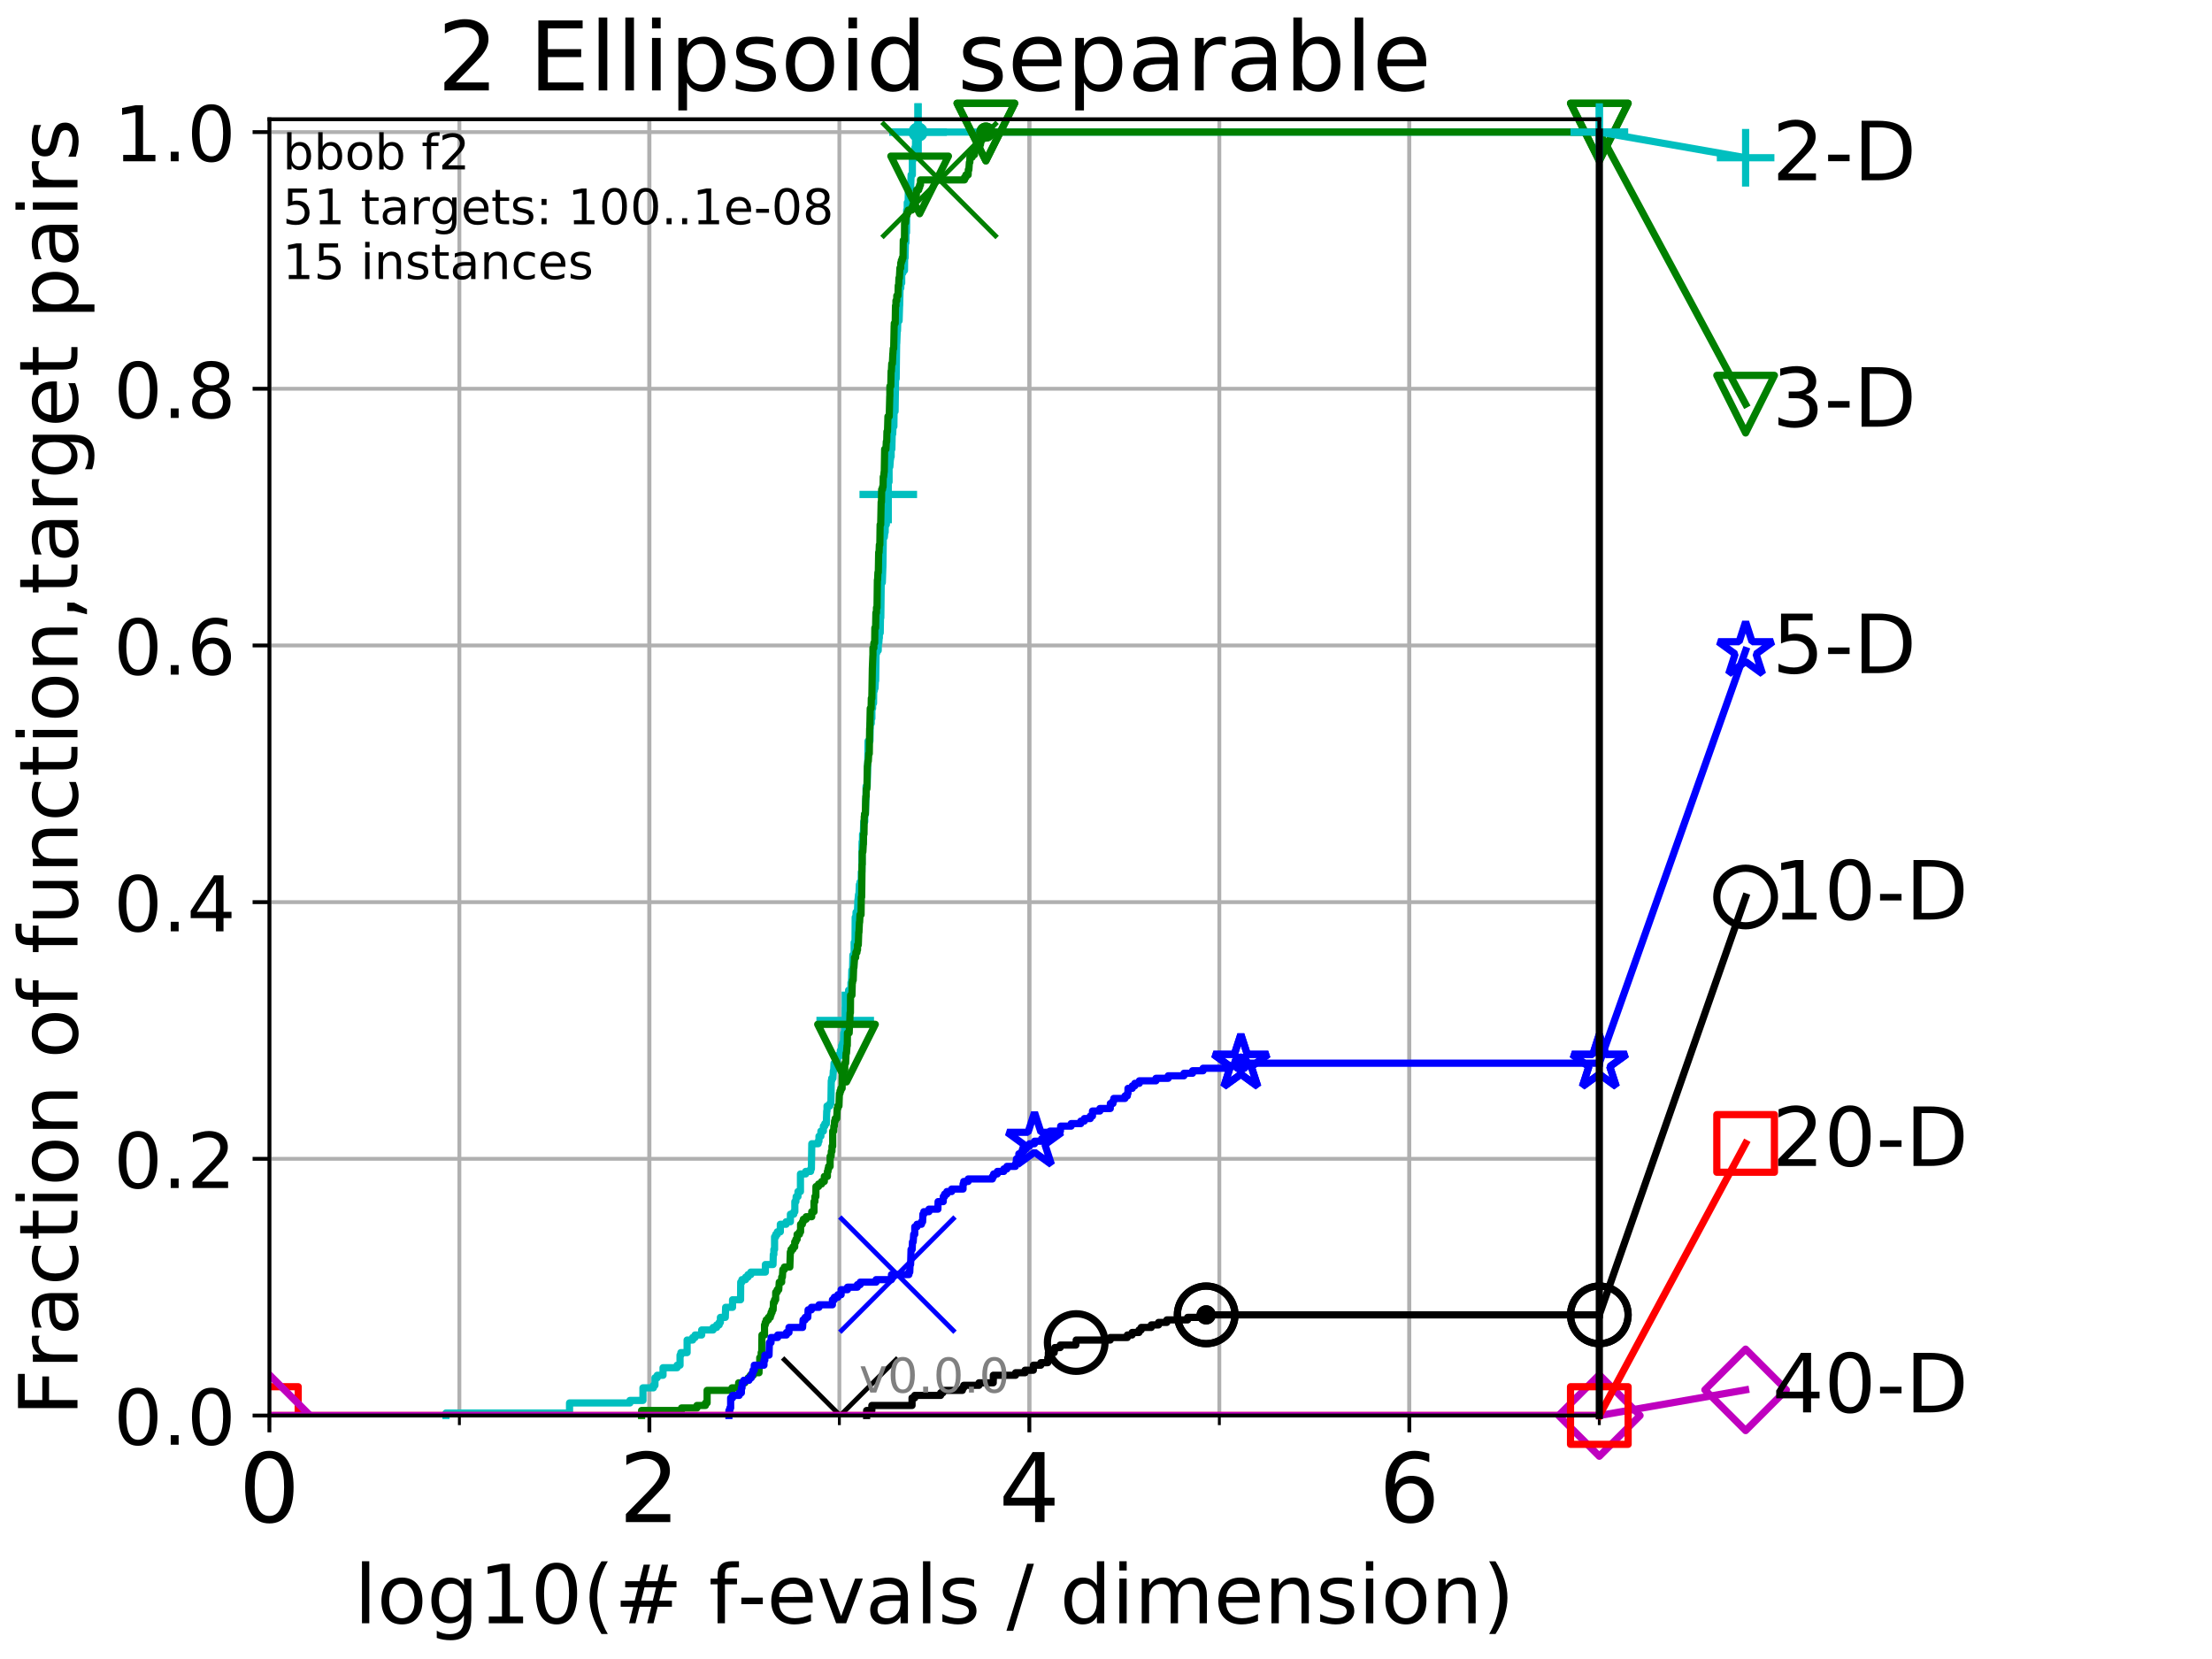 <?xml version="1.0" encoding="utf-8" standalone="no"?>
<!DOCTYPE svg PUBLIC "-//W3C//DTD SVG 1.1//EN"
  "http://www.w3.org/Graphics/SVG/1.1/DTD/svg11.dtd">
<!-- Created with matplotlib (http://matplotlib.org/) -->
<svg height="345.6pt" version="1.1" viewBox="0 0 460.8 345.6" width="460.8pt" xmlns="http://www.w3.org/2000/svg" xmlns:xlink="http://www.w3.org/1999/xlink">
 <defs>
  <style type="text/css">
*{stroke-linecap:butt;stroke-linejoin:round;}
  </style>
 </defs>
 <g id="figure_1">
  <g id="patch_1">
   <path d="M 0 345.6 
L 460.8 345.6 
L 460.8 0 
L 0 0 
z
" style="fill:#ffffff;"/>
  </g>
  <g id="axes_1">
   <g id="patch_2">
    <path d="M 56.12 294.88 
L 333.168 294.88 
L 333.168 24.84 
L 56.12 24.84 
z
" style="fill:#ffffff;"/>
   </g>
   <g id="matplotlib.axis_1">
    <g id="xtick_1">
     <g id="line2d_1">
      <path clip-path="url(#p58ecd574e8)" d="M 56.12 294.88 
L 56.12 24.84 
" style="fill:none;stroke:#b0b0b0;stroke-linecap:square;stroke-width:0.8;"/>
     </g>
     <g id="line2d_2">
      <defs>
       <path d="M 0 0 
L 0 3.5 
" id="m6c25421abe" style="stroke:#000000;stroke-width:0.8;"/>
      </defs>
      <g>
       <use style="stroke:#000000;stroke-width:0.8;" x="56.12" xlink:href="#m6c25421abe" y="294.88"/>
      </g>
     </g>
     <g id="text_1">
      <!-- 0 -->
      <defs>
       <path d="M 31.781 66.406 
Q 24.172 66.406 20.328 58.906 
Q 16.5 51.422 16.5 36.375 
Q 16.5 21.391 20.328 13.891 
Q 24.172 6.391 31.781 6.391 
Q 39.453 6.391 43.281 13.891 
Q 47.125 21.391 47.125 36.375 
Q 47.125 51.422 43.281 58.906 
Q 39.453 66.406 31.781 66.406 
z
M 31.781 74.219 
Q 44.047 74.219 50.516 64.516 
Q 56.984 54.828 56.984 36.375 
Q 56.984 17.969 50.516 8.266 
Q 44.047 -1.422 31.781 -1.422 
Q 19.531 -1.422 13.062 8.266 
Q 6.594 17.969 6.594 36.375 
Q 6.594 54.828 13.062 64.516 
Q 19.531 74.219 31.781 74.219 
z
" id="DejaVuSans-30"/>
      </defs>
      <g transform="translate(49.758 317.077)scale(0.2 -0.2)">
       <use xlink:href="#DejaVuSans-30"/>
      </g>
     </g>
    </g>
    <g id="xtick_2">
     <g id="line2d_3">
      <path clip-path="url(#p58ecd574e8)" d="M 135.277 294.88 
L 135.277 24.84 
" style="fill:none;stroke:#b0b0b0;stroke-linecap:square;stroke-width:0.8;"/>
     </g>
     <g id="line2d_4">
      <g>
       <use style="stroke:#000000;stroke-width:0.8;" x="135.277" xlink:href="#m6c25421abe" y="294.88"/>
      </g>
     </g>
     <g id="text_2">
      <!-- 2 -->
      <defs>
       <path d="M 19.188 8.297 
L 53.609 8.297 
L 53.609 0 
L 7.328 0 
L 7.328 8.297 
Q 12.938 14.109 22.625 23.891 
Q 32.328 33.688 34.812 36.531 
Q 39.547 41.844 41.422 45.531 
Q 43.312 49.219 43.312 52.781 
Q 43.312 58.594 39.234 62.25 
Q 35.156 65.922 28.609 65.922 
Q 23.969 65.922 18.812 64.312 
Q 13.672 62.703 7.812 59.422 
L 7.812 69.391 
Q 13.766 71.781 18.938 73 
Q 24.125 74.219 28.422 74.219 
Q 39.75 74.219 46.484 68.547 
Q 53.219 62.891 53.219 53.422 
Q 53.219 48.922 51.531 44.891 
Q 49.859 40.875 45.406 35.406 
Q 44.188 33.984 37.641 27.219 
Q 31.109 20.453 19.188 8.297 
z
" id="DejaVuSans-32"/>
      </defs>
      <g transform="translate(128.914 317.077)scale(0.2 -0.2)">
       <use xlink:href="#DejaVuSans-32"/>
      </g>
     </g>
    </g>
    <g id="xtick_3">
     <g id="line2d_5">
      <path clip-path="url(#p58ecd574e8)" d="M 214.433 294.88 
L 214.433 24.84 
" style="fill:none;stroke:#b0b0b0;stroke-linecap:square;stroke-width:0.8;"/>
     </g>
     <g id="line2d_6">
      <g>
       <use style="stroke:#000000;stroke-width:0.8;" x="214.433" xlink:href="#m6c25421abe" y="294.88"/>
      </g>
     </g>
     <g id="text_3">
      <!-- 4 -->
      <defs>
       <path d="M 37.797 64.312 
L 12.891 25.391 
L 37.797 25.391 
z
M 35.203 72.906 
L 47.609 72.906 
L 47.609 25.391 
L 58.016 25.391 
L 58.016 17.188 
L 47.609 17.188 
L 47.609 0 
L 37.797 0 
L 37.797 17.188 
L 4.891 17.188 
L 4.891 26.703 
z
" id="DejaVuSans-34"/>
      </defs>
      <g transform="translate(208.071 317.077)scale(0.2 -0.2)">
       <use xlink:href="#DejaVuSans-34"/>
      </g>
     </g>
    </g>
    <g id="xtick_4">
     <g id="line2d_7">
      <path clip-path="url(#p58ecd574e8)" d="M 293.59 294.88 
L 293.59 24.84 
" style="fill:none;stroke:#b0b0b0;stroke-linecap:square;stroke-width:0.8;"/>
     </g>
     <g id="line2d_8">
      <g>
       <use style="stroke:#000000;stroke-width:0.8;" x="293.59" xlink:href="#m6c25421abe" y="294.88"/>
      </g>
     </g>
     <g id="text_4">
      <!-- 6 -->
      <defs>
       <path d="M 33.016 40.375 
Q 26.375 40.375 22.484 35.828 
Q 18.609 31.297 18.609 23.391 
Q 18.609 15.531 22.484 10.953 
Q 26.375 6.391 33.016 6.391 
Q 39.656 6.391 43.531 10.953 
Q 47.406 15.531 47.406 23.391 
Q 47.406 31.297 43.531 35.828 
Q 39.656 40.375 33.016 40.375 
z
M 52.594 71.297 
L 52.594 62.312 
Q 48.875 64.062 45.094 64.984 
Q 41.312 65.922 37.594 65.922 
Q 27.828 65.922 22.672 59.328 
Q 17.531 52.734 16.797 39.406 
Q 19.672 43.656 24.016 45.922 
Q 28.375 48.188 33.594 48.188 
Q 44.578 48.188 50.953 41.516 
Q 57.328 34.859 57.328 23.391 
Q 57.328 12.156 50.688 5.359 
Q 44.047 -1.422 33.016 -1.422 
Q 20.359 -1.422 13.672 8.266 
Q 6.984 17.969 6.984 36.375 
Q 6.984 53.656 15.188 63.938 
Q 23.391 74.219 37.203 74.219 
Q 40.922 74.219 44.703 73.484 
Q 48.484 72.75 52.594 71.297 
z
" id="DejaVuSans-36"/>
      </defs>
      <g transform="translate(287.227 317.077)scale(0.2 -0.2)">
       <use xlink:href="#DejaVuSans-36"/>
      </g>
     </g>
    </g>
    <g id="xtick_5">
     <g id="line2d_9">
      <path clip-path="url(#p58ecd574e8)" d="M 56.12 294.88 
L 56.12 24.84 
" style="fill:none;stroke:#b0b0b0;stroke-linecap:square;stroke-width:0.8;"/>
     </g>
     <g id="line2d_10">
      <defs>
       <path d="M 0 0 
L 0 2 
" id="mb2929ee7a0" style="stroke:#000000;stroke-width:0.6;"/>
      </defs>
      <g>
       <use style="stroke:#000000;stroke-width:0.6;" x="56.12" xlink:href="#mb2929ee7a0" y="294.88"/>
      </g>
     </g>
    </g>
    <g id="xtick_6">
     <g id="line2d_11">
      <path clip-path="url(#p58ecd574e8)" d="M 95.698 294.88 
L 95.698 24.84 
" style="fill:none;stroke:#b0b0b0;stroke-linecap:square;stroke-width:0.8;"/>
     </g>
     <g id="line2d_12">
      <g>
       <use style="stroke:#000000;stroke-width:0.6;" x="95.698" xlink:href="#mb2929ee7a0" y="294.88"/>
      </g>
     </g>
    </g>
    <g id="xtick_7">
     <g id="line2d_13">
      <path clip-path="url(#p58ecd574e8)" d="M 135.277 294.88 
L 135.277 24.84 
" style="fill:none;stroke:#b0b0b0;stroke-linecap:square;stroke-width:0.8;"/>
     </g>
     <g id="line2d_14">
      <g>
       <use style="stroke:#000000;stroke-width:0.6;" x="135.277" xlink:href="#mb2929ee7a0" y="294.88"/>
      </g>
     </g>
    </g>
    <g id="xtick_8">
     <g id="line2d_15">
      <path clip-path="url(#p58ecd574e8)" d="M 174.855 294.88 
L 174.855 24.84 
" style="fill:none;stroke:#b0b0b0;stroke-linecap:square;stroke-width:0.8;"/>
     </g>
     <g id="line2d_16">
      <g>
       <use style="stroke:#000000;stroke-width:0.6;" x="174.855" xlink:href="#mb2929ee7a0" y="294.88"/>
      </g>
     </g>
    </g>
    <g id="xtick_9">
     <g id="line2d_17">
      <path clip-path="url(#p58ecd574e8)" d="M 214.433 294.88 
L 214.433 24.84 
" style="fill:none;stroke:#b0b0b0;stroke-linecap:square;stroke-width:0.8;"/>
     </g>
     <g id="line2d_18">
      <g>
       <use style="stroke:#000000;stroke-width:0.6;" x="214.433" xlink:href="#mb2929ee7a0" y="294.88"/>
      </g>
     </g>
    </g>
    <g id="xtick_10">
     <g id="line2d_19">
      <path clip-path="url(#p58ecd574e8)" d="M 254.011 294.88 
L 254.011 24.84 
" style="fill:none;stroke:#b0b0b0;stroke-linecap:square;stroke-width:0.8;"/>
     </g>
     <g id="line2d_20">
      <g>
       <use style="stroke:#000000;stroke-width:0.6;" x="254.011" xlink:href="#mb2929ee7a0" y="294.88"/>
      </g>
     </g>
    </g>
    <g id="xtick_11">
     <g id="line2d_21">
      <path clip-path="url(#p58ecd574e8)" d="M 293.59 294.88 
L 293.59 24.84 
" style="fill:none;stroke:#b0b0b0;stroke-linecap:square;stroke-width:0.8;"/>
     </g>
     <g id="line2d_22">
      <g>
       <use style="stroke:#000000;stroke-width:0.6;" x="293.59" xlink:href="#mb2929ee7a0" y="294.88"/>
      </g>
     </g>
    </g>
    <g id="xtick_12">
     <g id="line2d_23">
      <path clip-path="url(#p58ecd574e8)" d="M 333.168 294.88 
L 333.168 24.84 
" style="fill:none;stroke:#b0b0b0;stroke-linecap:square;stroke-width:0.8;"/>
     </g>
     <g id="line2d_24">
      <g>
       <use style="stroke:#000000;stroke-width:0.6;" x="333.168" xlink:href="#mb2929ee7a0" y="294.88"/>
      </g>
     </g>
    </g>
    <g id="text_5">
     <!-- log10(# f-evals / dimension) -->
     <defs>
      <path d="M 9.422 75.984 
L 18.406 75.984 
L 18.406 0 
L 9.422 0 
z
" id="DejaVuSans-6c"/>
      <path d="M 30.609 48.391 
Q 23.391 48.391 19.188 42.75 
Q 14.984 37.109 14.984 27.297 
Q 14.984 17.484 19.156 11.844 
Q 23.344 6.203 30.609 6.203 
Q 37.797 6.203 41.984 11.859 
Q 46.188 17.531 46.188 27.297 
Q 46.188 37.016 41.984 42.703 
Q 37.797 48.391 30.609 48.391 
z
M 30.609 56 
Q 42.328 56 49.016 48.375 
Q 55.719 40.766 55.719 27.297 
Q 55.719 13.875 49.016 6.219 
Q 42.328 -1.422 30.609 -1.422 
Q 18.844 -1.422 12.172 6.219 
Q 5.516 13.875 5.516 27.297 
Q 5.516 40.766 12.172 48.375 
Q 18.844 56 30.609 56 
z
" id="DejaVuSans-6f"/>
      <path d="M 45.406 27.984 
Q 45.406 37.75 41.375 43.109 
Q 37.359 48.484 30.078 48.484 
Q 22.859 48.484 18.828 43.109 
Q 14.797 37.75 14.797 27.984 
Q 14.797 18.266 18.828 12.891 
Q 22.859 7.516 30.078 7.516 
Q 37.359 7.516 41.375 12.891 
Q 45.406 18.266 45.406 27.984 
z
M 54.391 6.781 
Q 54.391 -7.172 48.188 -13.984 
Q 42 -20.797 29.203 -20.797 
Q 24.469 -20.797 20.266 -20.094 
Q 16.062 -19.391 12.109 -17.922 
L 12.109 -9.188 
Q 16.062 -11.328 19.922 -12.344 
Q 23.781 -13.375 27.781 -13.375 
Q 36.625 -13.375 41.016 -8.766 
Q 45.406 -4.156 45.406 5.172 
L 45.406 9.625 
Q 42.625 4.781 38.281 2.391 
Q 33.938 0 27.875 0 
Q 17.828 0 11.672 7.656 
Q 5.516 15.328 5.516 27.984 
Q 5.516 40.672 11.672 48.328 
Q 17.828 56 27.875 56 
Q 33.938 56 38.281 53.609 
Q 42.625 51.219 45.406 46.391 
L 45.406 54.688 
L 54.391 54.688 
z
" id="DejaVuSans-67"/>
      <path d="M 12.406 8.297 
L 28.516 8.297 
L 28.516 63.922 
L 10.984 60.406 
L 10.984 69.391 
L 28.422 72.906 
L 38.281 72.906 
L 38.281 8.297 
L 54.391 8.297 
L 54.391 0 
L 12.406 0 
z
" id="DejaVuSans-31"/>
      <path d="M 31 75.875 
Q 24.469 64.656 21.281 53.656 
Q 18.109 42.672 18.109 31.391 
Q 18.109 20.125 21.312 9.062 
Q 24.516 -2 31 -13.188 
L 23.188 -13.188 
Q 15.875 -1.703 12.234 9.375 
Q 8.594 20.453 8.594 31.391 
Q 8.594 42.281 12.203 53.312 
Q 15.828 64.359 23.188 75.875 
z
" id="DejaVuSans-28"/>
      <path d="M 51.125 44 
L 36.922 44 
L 32.812 27.688 
L 47.125 27.688 
z
M 43.797 71.781 
L 38.719 51.516 
L 52.984 51.516 
L 58.109 71.781 
L 65.922 71.781 
L 60.891 51.516 
L 76.125 51.516 
L 76.125 44 
L 58.984 44 
L 54.984 27.688 
L 70.516 27.688 
L 70.516 20.219 
L 53.078 20.219 
L 48 0 
L 40.188 0 
L 45.219 20.219 
L 30.906 20.219 
L 25.875 0 
L 18.016 0 
L 23.094 20.219 
L 7.719 20.219 
L 7.719 27.688 
L 24.906 27.688 
L 29 44 
L 13.281 44 
L 13.281 51.516 
L 30.906 51.516 
L 35.891 71.781 
z
" id="DejaVuSans-23"/>
      <path id="DejaVuSans-20"/>
      <path d="M 37.109 75.984 
L 37.109 68.5 
L 28.516 68.5 
Q 23.688 68.5 21.797 66.547 
Q 19.922 64.594 19.922 59.516 
L 19.922 54.688 
L 34.719 54.688 
L 34.719 47.703 
L 19.922 47.703 
L 19.922 0 
L 10.891 0 
L 10.891 47.703 
L 2.297 47.703 
L 2.297 54.688 
L 10.891 54.688 
L 10.891 58.5 
Q 10.891 67.625 15.141 71.797 
Q 19.391 75.984 28.609 75.984 
z
" id="DejaVuSans-66"/>
      <path d="M 4.891 31.391 
L 31.203 31.391 
L 31.203 23.391 
L 4.891 23.391 
z
" id="DejaVuSans-2d"/>
      <path d="M 56.203 29.594 
L 56.203 25.203 
L 14.891 25.203 
Q 15.484 15.922 20.484 11.062 
Q 25.484 6.203 34.422 6.203 
Q 39.594 6.203 44.453 7.469 
Q 49.312 8.734 54.109 11.281 
L 54.109 2.781 
Q 49.266 0.734 44.188 -0.344 
Q 39.109 -1.422 33.891 -1.422 
Q 20.797 -1.422 13.156 6.188 
Q 5.516 13.812 5.516 26.812 
Q 5.516 40.234 12.766 48.109 
Q 20.016 56 32.328 56 
Q 43.359 56 49.781 48.891 
Q 56.203 41.797 56.203 29.594 
z
M 47.219 32.234 
Q 47.125 39.594 43.094 43.984 
Q 39.062 48.391 32.422 48.391 
Q 24.906 48.391 20.391 44.141 
Q 15.875 39.891 15.188 32.172 
z
" id="DejaVuSans-65"/>
      <path d="M 2.984 54.688 
L 12.5 54.688 
L 29.594 8.797 
L 46.688 54.688 
L 56.203 54.688 
L 35.688 0 
L 23.484 0 
z
" id="DejaVuSans-76"/>
      <path d="M 34.281 27.484 
Q 23.391 27.484 19.188 25 
Q 14.984 22.516 14.984 16.5 
Q 14.984 11.719 18.141 8.906 
Q 21.297 6.109 26.703 6.109 
Q 34.188 6.109 38.703 11.406 
Q 43.219 16.703 43.219 25.484 
L 43.219 27.484 
z
M 52.203 31.203 
L 52.203 0 
L 43.219 0 
L 43.219 8.297 
Q 40.141 3.328 35.547 0.953 
Q 30.953 -1.422 24.312 -1.422 
Q 15.922 -1.422 10.953 3.297 
Q 6 8.016 6 15.922 
Q 6 25.141 12.172 29.828 
Q 18.359 34.516 30.609 34.516 
L 43.219 34.516 
L 43.219 35.406 
Q 43.219 41.609 39.141 45 
Q 35.062 48.391 27.688 48.391 
Q 23 48.391 18.547 47.266 
Q 14.109 46.141 10.016 43.891 
L 10.016 52.203 
Q 14.938 54.109 19.578 55.047 
Q 24.219 56 28.609 56 
Q 40.484 56 46.344 49.844 
Q 52.203 43.703 52.203 31.203 
z
" id="DejaVuSans-61"/>
      <path d="M 44.281 53.078 
L 44.281 44.578 
Q 40.484 46.531 36.375 47.5 
Q 32.281 48.484 27.875 48.484 
Q 21.188 48.484 17.844 46.438 
Q 14.5 44.391 14.5 40.281 
Q 14.5 37.156 16.891 35.375 
Q 19.281 33.594 26.516 31.984 
L 29.594 31.297 
Q 39.156 29.25 43.188 25.516 
Q 47.219 21.781 47.219 15.094 
Q 47.219 7.469 41.188 3.016 
Q 35.156 -1.422 24.609 -1.422 
Q 20.219 -1.422 15.453 -0.562 
Q 10.688 0.297 5.422 2 
L 5.422 11.281 
Q 10.406 8.688 15.234 7.391 
Q 20.062 6.109 24.812 6.109 
Q 31.156 6.109 34.562 8.281 
Q 37.984 10.453 37.984 14.406 
Q 37.984 18.062 35.516 20.016 
Q 33.062 21.969 24.703 23.781 
L 21.578 24.516 
Q 13.234 26.266 9.516 29.906 
Q 5.812 33.547 5.812 39.891 
Q 5.812 47.609 11.281 51.797 
Q 16.75 56 26.812 56 
Q 31.781 56 36.172 55.266 
Q 40.578 54.547 44.281 53.078 
z
" id="DejaVuSans-73"/>
      <path d="M 25.391 72.906 
L 33.688 72.906 
L 8.297 -9.281 
L 0 -9.281 
z
" id="DejaVuSans-2f"/>
      <path d="M 45.406 46.391 
L 45.406 75.984 
L 54.391 75.984 
L 54.391 0 
L 45.406 0 
L 45.406 8.203 
Q 42.578 3.328 38.25 0.953 
Q 33.938 -1.422 27.875 -1.422 
Q 17.969 -1.422 11.734 6.484 
Q 5.516 14.406 5.516 27.297 
Q 5.516 40.188 11.734 48.094 
Q 17.969 56 27.875 56 
Q 33.938 56 38.25 53.625 
Q 42.578 51.266 45.406 46.391 
z
M 14.797 27.297 
Q 14.797 17.391 18.875 11.75 
Q 22.953 6.109 30.078 6.109 
Q 37.203 6.109 41.297 11.75 
Q 45.406 17.391 45.406 27.297 
Q 45.406 37.203 41.297 42.844 
Q 37.203 48.484 30.078 48.484 
Q 22.953 48.484 18.875 42.844 
Q 14.797 37.203 14.797 27.297 
z
" id="DejaVuSans-64"/>
      <path d="M 9.422 54.688 
L 18.406 54.688 
L 18.406 0 
L 9.422 0 
z
M 9.422 75.984 
L 18.406 75.984 
L 18.406 64.594 
L 9.422 64.594 
z
" id="DejaVuSans-69"/>
      <path d="M 52 44.188 
Q 55.375 50.25 60.062 53.125 
Q 64.75 56 71.094 56 
Q 79.641 56 84.281 50.016 
Q 88.922 44.047 88.922 33.016 
L 88.922 0 
L 79.891 0 
L 79.891 32.719 
Q 79.891 40.578 77.094 44.375 
Q 74.312 48.188 68.609 48.188 
Q 61.625 48.188 57.562 43.547 
Q 53.516 38.922 53.516 30.906 
L 53.516 0 
L 44.484 0 
L 44.484 32.719 
Q 44.484 40.625 41.703 44.406 
Q 38.922 48.188 33.109 48.188 
Q 26.219 48.188 22.156 43.531 
Q 18.109 38.875 18.109 30.906 
L 18.109 0 
L 9.078 0 
L 9.078 54.688 
L 18.109 54.688 
L 18.109 46.188 
Q 21.188 51.219 25.484 53.609 
Q 29.781 56 35.688 56 
Q 41.656 56 45.828 52.969 
Q 50 49.953 52 44.188 
z
" id="DejaVuSans-6d"/>
      <path d="M 54.891 33.016 
L 54.891 0 
L 45.906 0 
L 45.906 32.719 
Q 45.906 40.484 42.875 44.328 
Q 39.844 48.188 33.797 48.188 
Q 26.516 48.188 22.312 43.547 
Q 18.109 38.922 18.109 30.906 
L 18.109 0 
L 9.078 0 
L 9.078 54.688 
L 18.109 54.688 
L 18.109 46.188 
Q 21.344 51.125 25.703 53.562 
Q 30.078 56 35.797 56 
Q 45.219 56 50.047 50.172 
Q 54.891 44.344 54.891 33.016 
z
" id="DejaVuSans-6e"/>
      <path d="M 8.016 75.875 
L 15.828 75.875 
Q 23.141 64.359 26.781 53.312 
Q 30.422 42.281 30.422 31.391 
Q 30.422 20.453 26.781 9.375 
Q 23.141 -1.703 15.828 -13.188 
L 8.016 -13.188 
Q 14.5 -2 17.703 9.062 
Q 20.906 20.125 20.906 31.391 
Q 20.906 42.672 17.703 53.656 
Q 14.5 64.656 8.016 75.875 
z
" id="DejaVuSans-29"/>
     </defs>
     <g transform="translate(73.803 338.154)scale(0.17 -0.17)">
      <use xlink:href="#DejaVuSans-6c"/>
      <use x="27.783" xlink:href="#DejaVuSans-6f"/>
      <use x="88.965" xlink:href="#DejaVuSans-67"/>
      <use x="152.441" xlink:href="#DejaVuSans-31"/>
      <use x="216.064" xlink:href="#DejaVuSans-30"/>
      <use x="279.688" xlink:href="#DejaVuSans-28"/>
      <use x="318.701" xlink:href="#DejaVuSans-23"/>
      <use x="402.49" xlink:href="#DejaVuSans-20"/>
      <use x="434.277" xlink:href="#DejaVuSans-66"/>
      <use x="469.404" xlink:href="#DejaVuSans-2d"/>
      <use x="505.488" xlink:href="#DejaVuSans-65"/>
      <use x="567.012" xlink:href="#DejaVuSans-76"/>
      <use x="626.191" xlink:href="#DejaVuSans-61"/>
      <use x="687.471" xlink:href="#DejaVuSans-6c"/>
      <use x="715.254" xlink:href="#DejaVuSans-73"/>
      <use x="767.354" xlink:href="#DejaVuSans-20"/>
      <use x="799.141" xlink:href="#DejaVuSans-2f"/>
      <use x="832.832" xlink:href="#DejaVuSans-20"/>
      <use x="864.619" xlink:href="#DejaVuSans-64"/>
      <use x="928.096" xlink:href="#DejaVuSans-69"/>
      <use x="955.879" xlink:href="#DejaVuSans-6d"/>
      <use x="1053.291" xlink:href="#DejaVuSans-65"/>
      <use x="1114.814" xlink:href="#DejaVuSans-6e"/>
      <use x="1178.193" xlink:href="#DejaVuSans-73"/>
      <use x="1230.293" xlink:href="#DejaVuSans-69"/>
      <use x="1258.076" xlink:href="#DejaVuSans-6f"/>
      <use x="1319.258" xlink:href="#DejaVuSans-6e"/>
      <use x="1382.637" xlink:href="#DejaVuSans-29"/>
     </g>
    </g>
   </g>
   <g id="matplotlib.axis_2">
    <g id="ytick_1">
     <g id="line2d_25">
      <path clip-path="url(#p58ecd574e8)" d="M 56.12 294.88 
L 333.168 294.88 
" style="fill:none;stroke:#b0b0b0;stroke-linecap:square;stroke-width:0.8;"/>
     </g>
     <g id="line2d_26">
      <defs>
       <path d="M 0 0 
L -3.5 0 
" id="m762790e01e" style="stroke:#000000;stroke-width:0.8;"/>
      </defs>
      <g>
       <use style="stroke:#000000;stroke-width:0.8;" x="56.12" xlink:href="#m762790e01e" y="294.88"/>
      </g>
     </g>
     <g id="text_6">
      <!-- 0.0 -->
      <defs>
       <path d="M 10.688 12.406 
L 21 12.406 
L 21 0 
L 10.688 0 
z
" id="DejaVuSans-2e"/>
      </defs>
      <g transform="translate(23.675 300.959)scale(0.16 -0.16)">
       <use xlink:href="#DejaVuSans-30"/>
       <use x="63.623" xlink:href="#DejaVuSans-2e"/>
       <use x="95.41" xlink:href="#DejaVuSans-30"/>
      </g>
     </g>
    </g>
    <g id="ytick_2">
     <g id="line2d_27">
      <path clip-path="url(#p58ecd574e8)" d="M 56.12 241.407 
L 333.168 241.407 
" style="fill:none;stroke:#b0b0b0;stroke-linecap:square;stroke-width:0.8;"/>
     </g>
     <g id="line2d_28">
      <g>
       <use style="stroke:#000000;stroke-width:0.8;" x="56.12" xlink:href="#m762790e01e" y="241.407"/>
      </g>
     </g>
     <g id="text_7">
      <!-- 0.2 -->
      <g transform="translate(23.675 247.485)scale(0.16 -0.16)">
       <use xlink:href="#DejaVuSans-30"/>
       <use x="63.623" xlink:href="#DejaVuSans-2e"/>
       <use x="95.41" xlink:href="#DejaVuSans-32"/>
      </g>
     </g>
    </g>
    <g id="ytick_3">
     <g id="line2d_29">
      <path clip-path="url(#p58ecd574e8)" d="M 56.12 187.933 
L 333.168 187.933 
" style="fill:none;stroke:#b0b0b0;stroke-linecap:square;stroke-width:0.8;"/>
     </g>
     <g id="line2d_30">
      <g>
       <use style="stroke:#000000;stroke-width:0.8;" x="56.12" xlink:href="#m762790e01e" y="187.933"/>
      </g>
     </g>
     <g id="text_8">
      <!-- 0.4 -->
      <g transform="translate(23.675 194.012)scale(0.16 -0.16)">
       <use xlink:href="#DejaVuSans-30"/>
       <use x="63.623" xlink:href="#DejaVuSans-2e"/>
       <use x="95.41" xlink:href="#DejaVuSans-34"/>
      </g>
     </g>
    </g>
    <g id="ytick_4">
     <g id="line2d_31">
      <path clip-path="url(#p58ecd574e8)" d="M 56.12 134.46 
L 333.168 134.46 
" style="fill:none;stroke:#b0b0b0;stroke-linecap:square;stroke-width:0.8;"/>
     </g>
     <g id="line2d_32">
      <g>
       <use style="stroke:#000000;stroke-width:0.8;" x="56.12" xlink:href="#m762790e01e" y="134.46"/>
      </g>
     </g>
     <g id="text_9">
      <!-- 0.6 -->
      <g transform="translate(23.675 140.539)scale(0.16 -0.16)">
       <use xlink:href="#DejaVuSans-30"/>
       <use x="63.623" xlink:href="#DejaVuSans-2e"/>
       <use x="95.41" xlink:href="#DejaVuSans-36"/>
      </g>
     </g>
    </g>
    <g id="ytick_5">
     <g id="line2d_33">
      <path clip-path="url(#p58ecd574e8)" d="M 56.12 80.987 
L 333.168 80.987 
" style="fill:none;stroke:#b0b0b0;stroke-linecap:square;stroke-width:0.8;"/>
     </g>
     <g id="line2d_34">
      <g>
       <use style="stroke:#000000;stroke-width:0.8;" x="56.12" xlink:href="#m762790e01e" y="80.987"/>
      </g>
     </g>
     <g id="text_10">
      <!-- 0.8 -->
      <defs>
       <path d="M 31.781 34.625 
Q 24.75 34.625 20.719 30.859 
Q 16.703 27.094 16.703 20.516 
Q 16.703 13.922 20.719 10.156 
Q 24.75 6.391 31.781 6.391 
Q 38.812 6.391 42.859 10.172 
Q 46.922 13.969 46.922 20.516 
Q 46.922 27.094 42.891 30.859 
Q 38.875 34.625 31.781 34.625 
z
M 21.922 38.812 
Q 15.578 40.375 12.031 44.719 
Q 8.5 49.078 8.5 55.328 
Q 8.5 64.062 14.719 69.141 
Q 20.953 74.219 31.781 74.219 
Q 42.672 74.219 48.875 69.141 
Q 55.078 64.062 55.078 55.328 
Q 55.078 49.078 51.531 44.719 
Q 48 40.375 41.703 38.812 
Q 48.828 37.156 52.797 32.312 
Q 56.781 27.484 56.781 20.516 
Q 56.781 9.906 50.312 4.234 
Q 43.844 -1.422 31.781 -1.422 
Q 19.734 -1.422 13.25 4.234 
Q 6.781 9.906 6.781 20.516 
Q 6.781 27.484 10.781 32.312 
Q 14.797 37.156 21.922 38.812 
z
M 18.312 54.391 
Q 18.312 48.734 21.844 45.562 
Q 25.391 42.391 31.781 42.391 
Q 38.141 42.391 41.719 45.562 
Q 45.312 48.734 45.312 54.391 
Q 45.312 60.062 41.719 63.234 
Q 38.141 66.406 31.781 66.406 
Q 25.391 66.406 21.844 63.234 
Q 18.312 60.062 18.312 54.391 
z
" id="DejaVuSans-38"/>
      </defs>
      <g transform="translate(23.675 87.066)scale(0.16 -0.16)">
       <use xlink:href="#DejaVuSans-30"/>
       <use x="63.623" xlink:href="#DejaVuSans-2e"/>
       <use x="95.41" xlink:href="#DejaVuSans-38"/>
      </g>
     </g>
    </g>
    <g id="ytick_6">
     <g id="line2d_35">
      <path clip-path="url(#p58ecd574e8)" d="M 56.12 27.514 
L 333.168 27.514 
" style="fill:none;stroke:#b0b0b0;stroke-linecap:square;stroke-width:0.8;"/>
     </g>
     <g id="line2d_36">
      <g>
       <use style="stroke:#000000;stroke-width:0.8;" x="56.12" xlink:href="#m762790e01e" y="27.514"/>
      </g>
     </g>
     <g id="text_11">
      <!-- 1.0 -->
      <g transform="translate(23.675 33.592)scale(0.16 -0.16)">
       <use xlink:href="#DejaVuSans-31"/>
       <use x="63.623" xlink:href="#DejaVuSans-2e"/>
       <use x="95.41" xlink:href="#DejaVuSans-30"/>
      </g>
     </g>
    </g>
    <g id="text_12">
     <!-- Fraction of function,target pairs -->
     <defs>
      <path d="M 9.812 72.906 
L 51.703 72.906 
L 51.703 64.594 
L 19.672 64.594 
L 19.672 43.109 
L 48.578 43.109 
L 48.578 34.812 
L 19.672 34.812 
L 19.672 0 
L 9.812 0 
z
" id="DejaVuSans-46"/>
      <path d="M 41.109 46.297 
Q 39.594 47.172 37.812 47.578 
Q 36.031 48 33.891 48 
Q 26.266 48 22.188 43.047 
Q 18.109 38.094 18.109 28.812 
L 18.109 0 
L 9.078 0 
L 9.078 54.688 
L 18.109 54.688 
L 18.109 46.188 
Q 20.953 51.172 25.484 53.578 
Q 30.031 56 36.531 56 
Q 37.453 56 38.578 55.875 
Q 39.703 55.766 41.062 55.516 
z
" id="DejaVuSans-72"/>
      <path d="M 48.781 52.594 
L 48.781 44.188 
Q 44.969 46.297 41.141 47.344 
Q 37.312 48.391 33.406 48.391 
Q 24.656 48.391 19.812 42.844 
Q 14.984 37.312 14.984 27.297 
Q 14.984 17.281 19.812 11.734 
Q 24.656 6.203 33.406 6.203 
Q 37.312 6.203 41.141 7.25 
Q 44.969 8.297 48.781 10.406 
L 48.781 2.094 
Q 45.016 0.344 40.984 -0.531 
Q 36.969 -1.422 32.422 -1.422 
Q 20.062 -1.422 12.781 6.344 
Q 5.516 14.109 5.516 27.297 
Q 5.516 40.672 12.859 48.328 
Q 20.219 56 33.016 56 
Q 37.156 56 41.109 55.141 
Q 45.062 54.297 48.781 52.594 
z
" id="DejaVuSans-63"/>
      <path d="M 18.312 70.219 
L 18.312 54.688 
L 36.812 54.688 
L 36.812 47.703 
L 18.312 47.703 
L 18.312 18.016 
Q 18.312 11.328 20.141 9.422 
Q 21.969 7.516 27.594 7.516 
L 36.812 7.516 
L 36.812 0 
L 27.594 0 
Q 17.188 0 13.234 3.875 
Q 9.281 7.766 9.281 18.016 
L 9.281 47.703 
L 2.688 47.703 
L 2.688 54.688 
L 9.281 54.688 
L 9.281 70.219 
z
" id="DejaVuSans-74"/>
      <path d="M 8.5 21.578 
L 8.5 54.688 
L 17.484 54.688 
L 17.484 21.922 
Q 17.484 14.156 20.5 10.266 
Q 23.531 6.391 29.594 6.391 
Q 36.859 6.391 41.078 11.031 
Q 45.312 15.672 45.312 23.688 
L 45.312 54.688 
L 54.297 54.688 
L 54.297 0 
L 45.312 0 
L 45.312 8.406 
Q 42.047 3.422 37.719 1 
Q 33.406 -1.422 27.688 -1.422 
Q 18.266 -1.422 13.375 4.438 
Q 8.5 10.297 8.5 21.578 
z
M 31.109 56 
z
" id="DejaVuSans-75"/>
      <path d="M 11.719 12.406 
L 22.016 12.406 
L 22.016 4 
L 14.016 -11.625 
L 7.719 -11.625 
L 11.719 4 
z
" id="DejaVuSans-2c"/>
      <path d="M 18.109 8.203 
L 18.109 -20.797 
L 9.078 -20.797 
L 9.078 54.688 
L 18.109 54.688 
L 18.109 46.391 
Q 20.953 51.266 25.266 53.625 
Q 29.594 56 35.594 56 
Q 45.562 56 51.781 48.094 
Q 58.016 40.188 58.016 27.297 
Q 58.016 14.406 51.781 6.484 
Q 45.562 -1.422 35.594 -1.422 
Q 29.594 -1.422 25.266 0.953 
Q 20.953 3.328 18.109 8.203 
z
M 48.688 27.297 
Q 48.688 37.203 44.609 42.844 
Q 40.531 48.484 33.406 48.484 
Q 26.266 48.484 22.188 42.844 
Q 18.109 37.203 18.109 27.297 
Q 18.109 17.391 22.188 11.75 
Q 26.266 6.109 33.406 6.109 
Q 40.531 6.109 44.609 11.75 
Q 48.688 17.391 48.688 27.297 
z
" id="DejaVuSans-70"/>
     </defs>
     <g transform="translate(16.14 294.999)rotate(-90)scale(0.17 -0.17)">
      <use xlink:href="#DejaVuSans-46"/>
      <use x="57.41" xlink:href="#DejaVuSans-72"/>
      <use x="98.523" xlink:href="#DejaVuSans-61"/>
      <use x="159.803" xlink:href="#DejaVuSans-63"/>
      <use x="214.783" xlink:href="#DejaVuSans-74"/>
      <use x="253.992" xlink:href="#DejaVuSans-69"/>
      <use x="281.775" xlink:href="#DejaVuSans-6f"/>
      <use x="342.957" xlink:href="#DejaVuSans-6e"/>
      <use x="406.336" xlink:href="#DejaVuSans-20"/>
      <use x="438.123" xlink:href="#DejaVuSans-6f"/>
      <use x="499.305" xlink:href="#DejaVuSans-66"/>
      <use x="534.51" xlink:href="#DejaVuSans-20"/>
      <use x="566.297" xlink:href="#DejaVuSans-66"/>
      <use x="601.502" xlink:href="#DejaVuSans-75"/>
      <use x="664.881" xlink:href="#DejaVuSans-6e"/>
      <use x="728.26" xlink:href="#DejaVuSans-63"/>
      <use x="783.24" xlink:href="#DejaVuSans-74"/>
      <use x="822.449" xlink:href="#DejaVuSans-69"/>
      <use x="850.232" xlink:href="#DejaVuSans-6f"/>
      <use x="911.414" xlink:href="#DejaVuSans-6e"/>
      <use x="974.793" xlink:href="#DejaVuSans-2c"/>
      <use x="1006.58" xlink:href="#DejaVuSans-74"/>
      <use x="1045.789" xlink:href="#DejaVuSans-61"/>
      <use x="1107.068" xlink:href="#DejaVuSans-72"/>
      <use x="1148.166" xlink:href="#DejaVuSans-67"/>
      <use x="1211.643" xlink:href="#DejaVuSans-65"/>
      <use x="1273.166" xlink:href="#DejaVuSans-74"/>
      <use x="1312.375" xlink:href="#DejaVuSans-20"/>
      <use x="1344.162" xlink:href="#DejaVuSans-70"/>
      <use x="1407.639" xlink:href="#DejaVuSans-61"/>
      <use x="1468.918" xlink:href="#DejaVuSans-69"/>
      <use x="1496.701" xlink:href="#DejaVuSans-72"/>
      <use x="1537.814" xlink:href="#DejaVuSans-73"/>
     </g>
    </g>
   </g>
   <g id="line2d_37">
    <defs>
     <path d="M 0 1.5 
C 0.398 1.5 0.779 1.342 1.061 1.061 
C 1.342 0.779 1.5 0.398 1.5 0 
C 1.5 -0.398 1.342 -0.779 1.061 -1.061 
C 0.779 -1.342 0.398 -1.5 0 -1.5 
C -0.398 -1.5 -0.779 -1.342 -1.061 -1.061 
C -1.342 -0.779 -1.5 -0.398 -1.5 0 
C -1.5 0.398 -1.342 0.779 -1.061 1.061 
C -0.779 1.342 -0.398 1.5 0 1.5 
z
" id="maa9e6b190e" style="stroke:#00bfbf;"/>
    </defs>
    <g>
     <use style="fill:#00bfbf;stroke:#00bfbf;" x="191.242" xlink:href="#maa9e6b190e" y="27.514"/>
     <use style="fill:#00bfbf;stroke:#00bfbf;" x="191.242" xlink:href="#maa9e6b190e" y="27.514"/>
    </g>
   </g>
   <g id="line2d_38">
    <path d="M 92.905 294.88 
L 92.905 294.356 
L 118.645 294.356 
L 118.645 292.259 
L 131.225 292.259 
L 131.225 291.735 
L 133.937 291.735 
L 133.937 289.113 
L 136.115 289.113 
L 136.115 288.589 
L 136.44 288.589 
L 136.44 287.016 
L 136.915 287.016 
L 136.915 286.492 
L 138.122 286.492 
L 138.122 284.919 
L 141.06 284.919 
L 141.06 284.395 
L 141.663 284.395 
L 141.663 282.298 
L 141.84 282.298 
L 141.84 281.774 
L 143.139 281.774 
L 143.139 279.153 
L 144.296 279.153 
L 144.296 278.628 
L 144.797 278.628 
L 144.797 278.104 
L 146.173 278.104 
L 146.173 277.056 
L 148.553 277.056 
L 148.553 276.531 
L 149.292 276.531 
L 149.292 276.007 
L 149.816 276.007 
L 149.816 275.483 
L 150.072 275.483 
L 150.072 274.434 
L 151.095 274.434 
L 151.163 272.337 
L 152.602 272.337 
L 152.602 270.765 
L 154.274 270.765 
L 154.303 267.095 
L 154.557 267.095 
L 154.557 266.571 
L 155.323 266.571 
L 155.323 266.046 
L 155.824 266.046 
L 155.824 265.522 
L 156.412 265.522 
L 156.412 264.998 
L 159.445 264.998 
L 159.445 263.425 
L 161.034 263.425 
L 161.091 261.328 
L 161.206 261.328 
L 161.206 260.28 
L 161.357 260.28 
L 161.357 257.658 
L 161.601 257.658 
L 161.601 257.134 
L 161.932 257.134 
L 161.932 256.61 
L 162.558 256.61 
L 162.558 255.037 
L 163.763 255.037 
L 163.763 254.513 
L 164.657 254.513 
L 164.657 252.94 
L 165.358 252.94 
L 165.358 252.416 
L 165.58 252.416 
L 165.58 250.319 
L 165.8 250.319 
L 165.858 249.27 
L 166.231 249.27 
L 166.231 248.222 
L 166.749 248.222 
L 166.749 244.552 
L 167.842 244.552 
L 167.842 244.028 
L 168.871 244.028 
L 168.871 243.504 
L 169.028 243.504 
L 169.113 238.261 
L 170.44 238.261 
L 170.44 237.737 
L 170.606 237.737 
L 170.606 236.689 
L 171.009 236.689 
L 171.009 235.64 
L 171.527 235.64 
L 171.527 234.592 
L 171.817 234.592 
L 171.817 234.067 
L 172.142 234.067 
L 172.222 231.446 
L 172.282 231.446 
L 172.282 230.398 
L 172.871 230.398 
L 172.871 229.873 
L 173.092 229.873 
L 173.168 225.155 
L 173.253 225.155 
L 173.253 224.631 
L 173.506 224.631 
L 173.598 223.058 
L 173.672 223.058 
L 173.746 221.485 
L 174.411 221.485 
L 174.411 219.913 
L 175.051 219.913 
L 175.051 218.864 
L 175.279 218.864 
L 175.33 217.816 
L 175.521 217.816 
L 175.521 217.291 
L 175.726 217.291 
L 175.775 215.194 
L 175.945 215.194 
L 175.945 213.622 
L 176.074 213.622 
L 176.146 209.952 
L 176.368 209.952 
L 176.368 209.428 
L 176.672 209.428 
L 176.78 206.282 
L 177.265 206.282 
L 177.265 204.709 
L 177.384 204.709 
L 177.45 202.088 
L 177.605 202.088 
L 177.671 198.943 
L 177.939 198.943 
L 177.939 196.321 
L 178.117 196.321 
L 178.153 191.079 
L 178.308 191.079 
L 178.329 190.03 
L 178.621 190.03 
L 178.725 187.409 
L 178.752 187.409 
L 178.841 186.361 
L 178.936 186.361 
L 179.024 184.264 
L 179.165 184.264 
L 179.165 183.739 
L 179.404 183.739 
L 179.424 181.642 
L 179.536 181.642 
L 179.588 175.352 
L 179.685 175.352 
L 179.685 173.779 
L 179.853 173.779 
L 179.93 171.158 
L 180.14 171.158 
L 180.14 169.585 
L 180.285 169.585 
L 180.366 166.439 
L 180.416 166.439 
L 180.416 163.818 
L 180.651 163.818 
L 180.755 159.1 
L 180.773 159.1 
L 180.828 154.382 
L 181.224 154.382 
L 181.301 150.712 
L 181.495 150.712 
L 181.495 149.663 
L 181.628 149.663 
L 181.628 147.566 
L 181.778 147.566 
L 181.778 146.518 
L 181.973 146.518 
L 182.012 143.897 
L 182.137 143.897 
L 182.137 143.372 
L 182.282 143.372 
L 182.355 141.8 
L 182.416 141.8 
L 182.504 136.033 
L 182.647 136.033 
L 182.647 135.509 
L 182.95 135.509 
L 182.966 133.936 
L 183.073 133.936 
L 183.147 132.887 
L 183.184 132.887 
L 183.184 131.839 
L 183.368 131.839 
L 183.416 128.693 
L 183.489 128.693 
L 183.577 121.354 
L 183.803 121.354 
L 183.91 118.209 
L 183.92 118.209 
L 184.006 111.918 
L 184.222 111.918 
L 184.316 110.869 
L 184.395 110.869 
L 184.415 109.296 
L 184.64 109.296 
L 184.732 105.627 
L 184.829 105.627 
L 184.929 104.054 
L 184.944 104.054 
L 185.044 100.384 
L 185.209 100.384 
L 185.209 97.239 
L 185.373 97.239 
L 185.475 95.666 
L 185.512 95.666 
L 185.512 95.142 
L 185.641 95.142 
L 185.641 93.569 
L 185.788 93.569 
L 185.86 90.423 
L 185.964 90.423 
L 186.018 88.851 
L 186.21 88.851 
L 186.25 85.705 
L 186.461 85.705 
L 186.566 78.89 
L 186.687 78.89 
L 186.782 71.55 
L 186.808 71.55 
L 186.906 68.929 
L 186.961 68.929 
L 187.025 66.832 
L 187.298 66.832 
L 187.398 63.687 
L 187.414 63.687 
L 187.497 60.017 
L 187.649 60.017 
L 187.649 58.969 
L 187.839 58.969 
L 187.839 56.872 
L 188.084 56.872 
L 188.084 56.347 
L 188.419 56.347 
L 188.446 53.726 
L 188.547 53.726 
L 188.613 50.581 
L 188.725 50.581 
L 188.732 48.484 
L 188.843 48.484 
L 188.881 43.765 
L 188.999 43.765 
L 188.999 42.193 
L 189.19 42.193 
L 189.22 40.096 
L 189.354 40.096 
L 189.354 39.571 
L 189.501 39.571 
L 189.501 39.047 
L 189.701 39.047 
L 189.802 36.426 
L 190.06 36.426 
L 190.06 33.28 
L 190.247 33.28 
L 190.247 32.756 
L 190.408 32.756 
L 190.408 31.708 
L 190.608 31.708 
L 190.608 30.659 
L 190.725 30.659 
L 190.725 28.562 
L 191.242 28.562 
L 191.242 27.514 
L 333.168 27.514 
L 333.168 27.514 
" style="fill:none;stroke:#00bfbf;stroke-linecap:square;stroke-width:1.5;"/>
   </g>
   <g id="line2d_39">
    <defs>
     <path d="M -6 0 
L 6 0 
M 0 6 
L 0 -6 
" id="m203014d2b9" style="stroke:#00bfbf;stroke-width:1.5;"/>
    </defs>
    <g>
     <use style="fill-opacity:0;stroke:#00bfbf;stroke-width:1.5;" x="176.074" xlink:href="#m203014d2b9" y="212.573"/>
     <use style="fill-opacity:0;stroke:#00bfbf;stroke-width:1.5;" x="185.044" xlink:href="#m203014d2b9" y="103.005"/>
     <use style="fill-opacity:0;stroke:#00bfbf;stroke-width:1.5;" x="191.242" xlink:href="#m203014d2b9" y="27.514"/>
     <use style="fill-opacity:0;stroke:#00bfbf;stroke-width:1.5;" x="191.242" xlink:href="#m203014d2b9" y="27.514"/>
     <use style="fill-opacity:0;stroke:#00bfbf;stroke-width:1.5;" x="333.168" xlink:href="#m203014d2b9" y="27.514"/>
    </g>
   </g>
   <g id="line2d_40">
    <path style="fill:none;stroke:#00bfbf;stroke-linecap:square;stroke-width:1.5;"/>
    <g/>
   </g>
   <g id="line2d_41">
    <defs>
     <path d="M 0 1.5 
C 0.398 1.5 0.779 1.342 1.061 1.061 
C 1.342 0.779 1.5 0.398 1.5 0 
C 1.5 -0.398 1.342 -0.779 1.061 -1.061 
C 0.779 -1.342 0.398 -1.5 0 -1.5 
C -0.398 -1.5 -0.779 -1.342 -1.061 -1.061 
C -1.342 -0.779 -1.5 -0.398 -1.5 0 
C -1.5 0.398 -1.342 0.779 -1.061 1.061 
C -0.779 1.342 -0.398 1.5 0 1.5 
z
" id="m72ebd0b4b8" style="stroke:#008000;"/>
    </defs>
    <g>
     <use style="fill:#008000;stroke:#008000;" x="205.377" xlink:href="#m72ebd0b4b8" y="27.514"/>
     <use style="fill:#008000;stroke:#008000;" x="205.377" xlink:href="#m72ebd0b4b8" y="27.514"/>
    </g>
   </g>
   <g id="line2d_42">
    <path d="M 133.655 294.88 
L 133.655 293.832 
L 141.976 293.832 
L 141.976 293.307 
L 145.188 293.307 
L 145.188 292.783 
L 146.96 292.783 
L 146.96 292.259 
L 147.305 292.259 
L 147.305 289.638 
L 152.476 289.638 
L 152.476 289.113 
L 153.871 289.113 
L 153.871 288.065 
L 155.18 288.065 
L 155.18 287.541 
L 155.868 287.541 
L 155.868 287.016 
L 156.312 287.016 
L 156.312 286.492 
L 156.924 286.492 
L 156.924 285.968 
L 158.118 285.968 
L 158.148 284.395 
L 158.269 284.395 
L 158.269 282.822 
L 158.567 282.822 
L 158.567 281.774 
L 158.685 281.774 
L 158.729 278.104 
L 159.262 278.104 
L 159.262 276.007 
L 159.417 276.007 
L 159.417 275.483 
L 159.613 275.483 
L 159.613 274.959 
L 160.066 274.959 
L 160.066 274.434 
L 160.468 274.434 
L 160.468 273.91 
L 160.639 273.91 
L 160.639 273.386 
L 160.847 273.386 
L 160.847 272.862 
L 161.053 272.862 
L 161.13 271.289 
L 161.345 271.289 
L 161.345 270.765 
L 161.582 270.765 
L 161.594 269.192 
L 161.901 269.192 
L 161.901 268.668 
L 162.227 268.668 
L 162.334 267.095 
L 162.837 267.095 
L 162.837 266.046 
L 162.986 266.046 
L 163.078 264.474 
L 163.404 264.474 
L 163.404 263.949 
L 164.537 263.949 
L 164.641 260.804 
L 164.786 260.804 
L 164.786 260.28 
L 165.173 260.28 
L 165.173 259.755 
L 165.551 259.755 
L 165.551 258.707 
L 165.795 258.707 
L 165.795 258.183 
L 166.055 258.183 
L 166.055 257.134 
L 166.545 257.134 
L 166.545 256.61 
L 166.776 256.61 
L 166.776 255.037 
L 167.148 255.037 
L 167.148 254.513 
L 167.344 254.513 
L 167.344 253.989 
L 167.937 253.989 
L 167.937 253.464 
L 169.097 253.464 
L 169.097 252.416 
L 169.571 252.416 
L 169.571 250.319 
L 169.757 250.319 
L 169.757 249.27 
L 169.963 249.27 
L 169.979 247.173 
L 170.518 247.173 
L 170.518 246.649 
L 171.162 246.649 
L 171.162 246.125 
L 171.721 246.125 
L 171.721 245.076 
L 172.362 245.076 
L 172.362 244.028 
L 172.494 244.028 
L 172.494 243.504 
L 172.612 243.504 
L 172.612 242.979 
L 172.929 242.979 
L 172.929 240.882 
L 173.133 240.882 
L 173.183 239.834 
L 173.315 239.834 
L 173.315 238.785 
L 173.465 238.785 
L 173.465 235.64 
L 173.669 235.64 
L 173.706 234.592 
L 173.803 234.592 
L 173.852 233.543 
L 173.985 233.543 
L 173.985 233.019 
L 174.308 233.019 
L 174.396 230.922 
L 174.519 230.922 
L 174.519 230.398 
L 174.769 230.398 
L 174.866 227.776 
L 174.992 227.776 
L 174.992 227.252 
L 175.167 227.252 
L 175.167 226.728 
L 175.43 226.728 
L 175.463 224.107 
L 175.617 224.107 
L 175.617 223.058 
L 175.975 223.058 
L 175.98 221.485 
L 176.156 221.485 
L 176.257 219.388 
L 176.341 219.388 
L 176.451 217.816 
L 176.509 217.816 
L 176.535 215.194 
L 176.9 215.194 
L 176.991 213.097 
L 177.021 213.097 
L 177.082 211 
L 177.157 211 
L 177.187 207.331 
L 177.475 207.331 
L 177.549 204.709 
L 177.602 204.709 
L 177.602 204.185 
L 177.739 204.185 
L 177.83 201.564 
L 177.888 201.564 
L 177.998 199.991 
L 178.008 199.991 
L 178.008 199.467 
L 178.245 199.467 
L 178.292 198.418 
L 178.515 198.418 
L 178.515 197.894 
L 178.635 197.894 
L 178.635 196.846 
L 178.8 196.846 
L 178.891 194.224 
L 178.936 194.224 
L 179.035 192.127 
L 179.08 192.127 
L 179.152 190.555 
L 179.373 190.555 
L 179.422 186.885 
L 179.501 186.885 
L 179.584 180.07 
L 179.627 180.07 
L 179.627 177.449 
L 179.752 177.449 
L 179.838 175.876 
L 179.868 175.876 
L 179.894 173.779 
L 179.984 173.779 
L 180.039 170.109 
L 180.098 170.109 
L 180.098 169.585 
L 180.262 169.585 
L 180.362 165.915 
L 180.433 165.915 
L 180.457 164.342 
L 180.589 164.342 
L 180.687 159.624 
L 180.708 159.624 
L 180.801 158.576 
L 180.886 158.576 
L 180.975 157.003 
L 181.087 157.003 
L 181.166 151.76 
L 181.198 151.76 
L 181.285 147.566 
L 181.469 147.566 
L 181.508 145.469 
L 181.617 145.469 
L 181.725 139.178 
L 181.728 139.178 
L 181.832 136.557 
L 181.847 136.557 
L 181.847 134.984 
L 182.041 134.984 
L 182.041 133.936 
L 182.213 133.936 
L 182.247 130.79 
L 182.403 130.79 
L 182.462 127.645 
L 182.586 127.645 
L 182.586 126.596 
L 182.699 126.596 
L 182.772 120.83 
L 182.819 120.83 
L 182.887 119.257 
L 182.969 119.257 
L 183.044 115.063 
L 183.129 115.063 
L 183.182 113.49 
L 183.284 113.49 
L 183.344 109.296 
L 183.466 109.296 
L 183.559 104.578 
L 183.625 104.578 
L 183.666 101.957 
L 183.847 101.957 
L 183.847 101.433 
L 183.959 101.433 
L 183.996 99.336 
L 184.076 99.336 
L 184.18 98.287 
L 184.21 98.287 
L 184.29 93.569 
L 184.559 93.569 
L 184.634 91.996 
L 184.718 91.996 
L 184.766 89.899 
L 184.882 89.899 
L 184.974 86.754 
L 185.242 86.754 
L 185.351 82.56 
L 185.37 82.56 
L 185.379 80.463 
L 185.565 80.463 
L 185.632 77.317 
L 185.693 77.317 
L 185.766 75.744 
L 185.9 75.744 
L 185.993 73.647 
L 186.011 73.647 
L 186.067 72.599 
L 186.169 72.599 
L 186.269 67.881 
L 186.29 67.881 
L 186.29 67.356 
L 186.489 67.356 
L 186.547 63.687 
L 186.64 63.687 
L 186.64 62.638 
L 186.809 62.638 
L 186.821 61.59 
L 187.07 61.59 
L 187.118 59.493 
L 187.21 59.493 
L 187.263 57.92 
L 187.36 57.92 
L 187.471 55.823 
L 187.635 55.823 
L 187.635 54.775 
L 187.765 54.775 
L 187.765 54.25 
L 187.953 54.25 
L 187.953 53.726 
L 188.118 53.726 
L 188.169 50.056 
L 188.415 50.056 
L 188.441 46.387 
L 188.65 46.387 
L 188.758 44.814 
L 188.951 44.814 
L 188.951 44.29 
L 189.199 44.29 
L 189.199 43.765 
L 189.946 43.765 
L 189.946 43.241 
L 190.159 43.241 
L 190.159 42.717 
L 190.42 42.717 
L 190.42 42.193 
L 190.591 42.193 
L 190.687 41.144 
L 190.862 41.144 
L 190.947 39.571 
L 191.393 39.571 
L 191.393 39.047 
L 191.578 39.047 
L 191.578 38.523 
L 191.753 38.523 
L 191.753 37.474 
L 200.92 37.474 
L 200.92 36.95 
L 201.218 36.95 
L 201.218 36.426 
L 201.683 36.426 
L 201.713 35.377 
L 201.832 35.377 
L 201.937 33.805 
L 202.038 33.805 
L 202.047 32.756 
L 202.519 32.756 
L 202.519 32.232 
L 202.995 32.232 
L 203.073 31.183 
L 203.399 31.183 
L 203.399 30.659 
L 204.092 30.659 
L 204.092 30.135 
L 204.252 30.135 
L 204.252 29.611 
L 204.368 29.611 
L 204.368 29.086 
L 204.669 29.086 
L 204.682 28.038 
L 205.377 28.038 
L 205.377 27.514 
L 333.168 27.514 
L 333.168 27.514 
" style="fill:none;stroke:#008000;stroke-linecap:square;stroke-width:1.5;"/>
   </g>
   <g id="line2d_43">
    <defs>
     <path d="M -0 6 
L 6 -6 
L -6 -6 
z
" id="mbb99ff6260" style="stroke:#008000;stroke-linejoin:miter;stroke-width:1.5;"/>
    </defs>
    <g>
     <use style="fill-opacity:0;stroke:#008000;stroke-linejoin:miter;stroke-width:1.5;" x="176.341" xlink:href="#mbb99ff6260" y="219.388"/>
     <use style="fill-opacity:0;stroke:#008000;stroke-linejoin:miter;stroke-width:1.5;" x="191.578" xlink:href="#mbb99ff6260" y="38.523"/>
     <use style="fill-opacity:0;stroke:#008000;stroke-linejoin:miter;stroke-width:1.5;" x="205.377" xlink:href="#mbb99ff6260" y="27.514"/>
     <use style="fill-opacity:0;stroke:#008000;stroke-linejoin:miter;stroke-width:1.5;" x="205.377" xlink:href="#mbb99ff6260" y="27.514"/>
     <use style="fill-opacity:0;stroke:#008000;stroke-linejoin:miter;stroke-width:1.5;" x="333.168" xlink:href="#mbb99ff6260" y="27.514"/>
    </g>
   </g>
   <g id="line2d_44">
    <path style="fill:none;stroke:#008000;stroke-linecap:square;stroke-width:1.5;"/>
    <g/>
   </g>
   <g id="line2d_45">
    <path clip-path="url(#p58ecd574e8)" d="M 195.722 37.474 
" style="fill:none;stroke:#008000;stroke-linecap:square;stroke-width:1.5;"/>
    <defs>
     <path d="M -12 12 
L 12 -12 
M -12 -12 
L 12 12 
" id="ma9c2209510" style="stroke:#008000;"/>
    </defs>
    <g clip-path="url(#p58ecd574e8)">
     <use style="fill:#008000;stroke:#008000;" x="195.722" xlink:href="#ma9c2209510" y="37.474"/>
    </g>
   </g>
   <g id="line2d_46">
    <defs>
     <path d="M 0 1.5 
C 0.398 1.5 0.779 1.342 1.061 1.061 
C 1.342 0.779 1.5 0.398 1.5 0 
C 1.5 -0.398 1.342 -0.779 1.061 -1.061 
C 0.779 -1.342 0.398 -1.5 0 -1.5 
C -0.398 -1.5 -0.779 -1.342 -1.061 -1.061 
C -1.342 -0.779 -1.5 -0.398 -1.5 0 
C -1.5 0.398 -1.342 0.779 -1.061 1.061 
C -0.779 1.342 -0.398 1.5 0 1.5 
z
" id="m76d0cca6ae" style="stroke:#0000ff;"/>
    </defs>
    <g>
     <use style="fill:#0000ff;stroke:#0000ff;" x="258.49" xlink:href="#m76d0cca6ae" y="221.485"/>
     <use style="fill:#0000ff;stroke:#0000ff;" x="258.49" xlink:href="#m76d0cca6ae" y="221.485"/>
    </g>
   </g>
   <g id="line2d_47">
    <path d="M 151.845 294.88 
L 151.845 293.832 
L 152.041 293.832 
L 152.041 293.307 
L 152.209 293.307 
L 152.209 291.21 
L 152.602 291.21 
L 152.602 290.686 
L 153.987 290.686 
L 153.987 290.162 
L 154.444 290.162 
L 154.444 289.113 
L 154.579 289.113 
L 154.613 288.065 
L 154.944 288.065 
L 154.944 287.541 
L 156.036 287.541 
L 156.036 287.016 
L 156.513 287.016 
L 156.513 286.492 
L 156.711 286.492 
L 156.711 285.968 
L 156.869 285.968 
L 156.869 285.444 
L 157.131 285.444 
L 157.131 284.395 
L 159.148 284.395 
L 159.148 283.347 
L 159.327 283.347 
L 159.327 282.298 
L 160.204 282.298 
L 160.276 279.677 
L 160.618 279.677 
L 160.618 278.628 
L 162.008 278.628 
L 162.008 278.104 
L 163.832 278.104 
L 163.832 277.58 
L 164.359 277.58 
L 164.359 276.531 
L 167.195 276.531 
L 167.291 274.959 
L 167.728 274.959 
L 167.728 274.434 
L 168.276 274.434 
L 168.342 272.862 
L 169.031 272.862 
L 169.031 272.337 
L 170.619 272.337 
L 170.619 271.813 
L 173.407 271.813 
L 173.407 270.765 
L 173.806 270.765 
L 173.806 270.24 
L 174.543 270.24 
L 174.543 269.716 
L 175.222 269.716 
L 175.222 268.668 
L 176.549 268.668 
L 176.549 268.143 
L 178.602 268.143 
L 178.602 267.619 
L 179.2 267.619 
L 179.2 267.095 
L 182.507 267.095 
L 182.507 266.571 
L 185.711 266.571 
L 185.711 265.522 
L 189.335 265.522 
L 189.335 264.998 
L 189.522 264.998 
L 189.576 263.425 
L 189.697 263.425 
L 189.788 260.28 
L 190.02 260.28 
L 190.084 258.707 
L 190.234 258.707 
L 190.337 257.134 
L 190.562 257.134 
L 190.563 255.561 
L 191.034 255.561 
L 191.034 255.037 
L 191.958 255.037 
L 191.958 254.513 
L 192.2 254.513 
L 192.249 252.94 
L 192.452 252.94 
L 192.452 252.416 
L 193.514 252.416 
L 193.514 251.892 
L 195.38 251.892 
L 195.418 250.319 
L 196.496 250.319 
L 196.496 249.27 
L 196.781 249.27 
L 196.781 248.746 
L 197.253 248.746 
L 197.253 248.222 
L 198.252 248.222 
L 198.252 247.698 
L 200.621 247.698 
L 200.621 246.649 
L 200.761 246.649 
L 200.761 246.125 
L 201.686 246.125 
L 201.686 245.601 
L 206.729 245.601 
L 206.729 245.076 
L 206.994 245.076 
L 206.994 244.552 
L 207.763 244.552 
L 207.763 244.028 
L 209.12 244.028 
L 209.12 243.504 
L 209.764 243.504 
L 209.764 242.979 
L 211.527 242.979 
L 211.527 242.455 
L 211.654 242.455 
L 211.75 241.407 
L 212.243 241.407 
L 212.243 240.358 
L 212.971 240.358 
L 212.971 239.834 
L 213.312 239.834 
L 213.312 239.31 
L 213.806 239.31 
L 213.806 238.785 
L 214.47 238.785 
L 214.47 238.261 
L 215.506 238.261 
L 215.506 237.737 
L 216.988 237.737 
L 216.988 237.213 
L 217.626 237.213 
L 217.626 236.689 
L 218.399 236.689 
L 218.399 236.164 
L 218.736 236.164 
L 218.736 235.64 
L 220.9 235.64 
L 220.956 234.592 
L 223.143 234.592 
L 223.143 234.067 
L 225.151 234.067 
L 225.151 233.543 
L 225.885 233.543 
L 225.885 233.019 
L 227.125 233.019 
L 227.125 232.495 
L 227.582 232.495 
L 227.582 231.446 
L 229.127 231.446 
L 229.127 230.922 
L 231.293 230.922 
L 231.307 229.873 
L 231.853 229.873 
L 231.853 229.349 
L 232.022 229.349 
L 232.022 228.825 
L 234.353 228.825 
L 234.353 228.301 
L 234.849 228.301 
L 234.849 227.776 
L 234.979 227.776 
L 234.979 226.728 
L 235.876 226.728 
L 235.876 226.204 
L 236.405 226.204 
L 236.405 225.679 
L 237.346 225.679 
L 237.346 225.155 
L 240.807 225.155 
L 240.807 224.631 
L 243.36 224.631 
L 243.36 224.107 
L 246.639 224.107 
L 246.639 223.582 
L 248.429 223.582 
L 248.429 223.058 
L 250.62 223.058 
L 250.62 222.534 
L 255.751 222.534 
L 255.751 222.01 
L 258.49 222.01 
L 258.49 221.485 
L 333.168 221.485 
L 333.168 221.485 
" style="fill:none;stroke:#0000ff;stroke-linecap:square;stroke-width:1.5;"/>
   </g>
   <g id="line2d_48">
    <defs>
     <path d="M 0 -6 
L -1.347 -1.854 
L -5.706 -1.854 
L -2.18 0.708 
L -3.527 4.854 
L -0 2.292 
L 3.527 4.854 
L 2.18 0.708 
L 5.706 -1.854 
L 1.347 -1.854 
z
" id="m658a884b45" style="stroke:#0000ff;stroke-linejoin:bevel;stroke-width:1.5;"/>
    </defs>
    <g>
     <use style="fill-opacity:0;stroke:#0000ff;stroke-linejoin:bevel;stroke-width:1.5;" x="215.506" xlink:href="#m658a884b45" y="237.737"/>
     <use style="fill-opacity:0;stroke:#0000ff;stroke-linejoin:bevel;stroke-width:1.5;" x="258.49" xlink:href="#m658a884b45" y="221.485"/>
     <use style="fill-opacity:0;stroke:#0000ff;stroke-linejoin:bevel;stroke-width:1.5;" x="258.49" xlink:href="#m658a884b45" y="221.485"/>
     <use style="fill-opacity:0;stroke:#0000ff;stroke-linejoin:bevel;stroke-width:1.5;" x="333.168" xlink:href="#m658a884b45" y="221.485"/>
    </g>
   </g>
   <g id="line2d_49">
    <path style="fill:none;stroke:#0000ff;stroke-linecap:square;stroke-width:1.5;"/>
    <g/>
   </g>
   <g id="line2d_50">
    <path clip-path="url(#p58ecd574e8)" d="M 186.942 265.522 
" style="fill:none;stroke:#0000ff;stroke-linecap:square;stroke-width:1.5;"/>
    <defs>
     <path d="M -12 12 
L 12 -12 
M -12 -12 
L 12 12 
" id="m2de6ab8f98" style="stroke:#0000ff;"/>
    </defs>
    <g clip-path="url(#p58ecd574e8)">
     <use style="fill:#0000ff;stroke:#0000ff;" x="186.942" xlink:href="#m2de6ab8f98" y="265.522"/>
    </g>
   </g>
   <g id="line2d_51">
    <defs>
     <path d="M 0 1.5 
C 0.398 1.5 0.779 1.342 1.061 1.061 
C 1.342 0.779 1.5 0.398 1.5 0 
C 1.5 -0.398 1.342 -0.779 1.061 -1.061 
C 0.779 -1.342 0.398 -1.5 0 -1.5 
C -0.398 -1.5 -0.779 -1.342 -1.061 -1.061 
C -1.342 -0.779 -1.5 -0.398 -1.5 0 
C -1.5 0.398 -1.342 0.779 -1.061 1.061 
C -0.779 1.342 -0.398 1.5 0 1.5 
z
" id="m0e621a53c3" style="stroke:#000000;"/>
    </defs>
    <g>
     <use style="stroke:#000000;" x="251.267" xlink:href="#m0e621a53c3" y="273.91"/>
     <use style="stroke:#000000;" x="251.267" xlink:href="#m0e621a53c3" y="273.91"/>
    </g>
   </g>
   <g id="line2d_52">
    <path d="M 180.535 294.88 
L 180.535 293.832 
L 181.619 293.832 
L 181.619 292.783 
L 189.995 292.783 
L 189.995 291.21 
L 190.552 291.21 
L 190.552 290.686 
L 195.949 290.686 
L 195.949 290.162 
L 196.4 290.162 
L 196.4 289.638 
L 200.48 289.638 
L 200.48 289.113 
L 200.756 289.113 
L 200.756 288.589 
L 203.943 288.589 
L 203.943 288.065 
L 206.905 288.065 
L 206.905 287.541 
L 206.925 287.541 
L 206.925 286.492 
L 211.563 286.492 
L 211.563 285.968 
L 213.536 285.968 
L 213.536 285.444 
L 215.261 285.444 
L 215.261 284.919 
L 215.274 284.919 
L 215.274 284.395 
L 216.824 284.395 
L 216.824 283.871 
L 218.272 283.871 
L 218.272 282.822 
L 218.396 282.822 
L 218.396 281.774 
L 219.608 281.774 
L 219.608 281.25 
L 219.723 281.25 
L 219.723 280.725 
L 220.86 280.725 
L 220.86 280.201 
L 224.123 280.201 
L 224.123 279.677 
L 224.193 279.677 
L 224.193 279.153 
L 231.285 279.153 
L 231.285 278.628 
L 234.848 278.628 
L 234.848 278.104 
L 235.836 278.104 
L 235.836 277.58 
L 237.277 277.58 
L 237.277 277.056 
L 237.731 277.056 
L 237.731 276.531 
L 239.828 276.531 
L 239.828 276.007 
L 241.348 276.007 
L 241.348 275.483 
L 243.075 275.483 
L 243.075 274.959 
L 247.402 274.959 
L 247.402 274.434 
L 251.267 274.434 
L 251.267 273.91 
L 333.168 273.91 
" style="fill:none;stroke:#000000;stroke-linecap:square;stroke-width:1.5;"/>
   </g>
   <g id="line2d_53">
    <defs>
     <path d="M 0 6 
C 1.591 6 3.117 5.368 4.243 4.243 
C 5.368 3.117 6 1.591 6 0 
C 6 -1.591 5.368 -3.117 4.243 -4.243 
C 3.117 -5.368 1.591 -6 0 -6 
C -1.591 -6 -3.117 -5.368 -4.243 -4.243 
C -5.368 -3.117 -6 -1.591 -6 0 
C -6 1.591 -5.368 3.117 -4.243 4.243 
C -3.117 5.368 -1.591 6 0 6 
z
" id="m63f4854533" style="stroke:#000000;stroke-width:1.5;"/>
    </defs>
    <g>
     <use style="fill-opacity:0;stroke:#000000;stroke-width:1.5;" x="224.193" xlink:href="#m63f4854533" y="279.677"/>
     <use style="fill-opacity:0;stroke:#000000;stroke-width:1.5;" x="251.267" xlink:href="#m63f4854533" y="273.91"/>
     <use style="fill-opacity:0;stroke:#000000;stroke-width:1.5;" x="251.267" xlink:href="#m63f4854533" y="273.91"/>
     <use style="fill-opacity:0;stroke:#000000;stroke-width:1.5;" x="333.168" xlink:href="#m63f4854533" y="273.91"/>
    </g>
   </g>
   <g id="line2d_54">
    <path style="fill:none;stroke:#000000;stroke-linecap:square;stroke-width:1.5;"/>
    <g/>
   </g>
   <g id="line2d_55">
    <path clip-path="url(#p58ecd574e8)" d="M 175.028 294.88 
" style="fill:none;stroke:#000000;stroke-linecap:square;stroke-width:1.5;"/>
    <defs>
     <path d="M -12 12 
L 12 -12 
M -12 -12 
L 12 12 
" id="mb7d9e501f1" style="stroke:#000000;"/>
    </defs>
    <g clip-path="url(#p58ecd574e8)">
     <use style="stroke:#000000;" x="175.028" xlink:href="#mb7d9e501f1" y="294.88"/>
    </g>
   </g>
   <g id="line2d_56">
    <path clip-path="url(#p58ecd574e8)" d="M 56.12 294.88 
L 56.12 294.88 
L 56.12 294.88 
L 56.12 294.88 
L 333.168 294.88 
" style="fill:none;stroke:#ff0000;stroke-linecap:square;stroke-width:1.5;"/>
   </g>
   <g id="line2d_57">
    <defs>
     <path d="M -6 6 
L 6 6 
L 6 -6 
L -6 -6 
z
" id="madda869709" style="stroke:#ff0000;stroke-linejoin:miter;stroke-width:1.5;"/>
    </defs>
    <g clip-path="url(#p58ecd574e8)">
     <use style="fill-opacity:0;stroke:#ff0000;stroke-linejoin:miter;stroke-width:1.5;" x="56.12" xlink:href="#madda869709" y="294.88"/>
    </g>
   </g>
   <g id="line2d_58">
    <path clip-path="url(#p58ecd574e8)" style="fill:none;stroke:#ff0000;stroke-linecap:square;stroke-width:1.5;"/>
    <g clip-path="url(#p58ecd574e8)">
     <use style="fill-opacity:0;stroke:#ff0000;stroke-linejoin:miter;stroke-width:1.5;" x="-1" xlink:href="#madda869709" y="562.246"/>
     <use style="fill-opacity:0;stroke:#ff0000;stroke-linejoin:miter;stroke-width:1.5;" x="333.168" xlink:href="#madda869709" y="562.246"/>
    </g>
   </g>
   <g id="line2d_59">
    <path clip-path="url(#p58ecd574e8)" d="M 56.12 294.88 
L 56.12 294.88 
L 56.12 294.88 
L 56.12 294.88 
L 333.168 294.88 
" style="fill:none;stroke:#bf00bf;stroke-linecap:square;stroke-width:1.5;"/>
   </g>
   <g id="line2d_60">
    <defs>
     <path d="M -0 8.485 
L 8.485 0 
L 0 -8.485 
L -8.485 -0 
z
" id="m01b0c3f98c" style="stroke:#bf00bf;stroke-linejoin:miter;stroke-width:1.5;"/>
    </defs>
    <g clip-path="url(#p58ecd574e8)">
     <use style="fill-opacity:0;stroke:#bf00bf;stroke-linejoin:miter;stroke-width:1.5;" x="56.12" xlink:href="#m01b0c3f98c" y="294.88"/>
    </g>
   </g>
   <g id="line2d_61">
    <path clip-path="url(#p58ecd574e8)" style="fill:none;stroke:#bf00bf;stroke-linecap:square;stroke-width:1.5;"/>
    <g clip-path="url(#p58ecd574e8)">
     <use style="fill-opacity:0;stroke:#bf00bf;stroke-linejoin:miter;stroke-width:1.5;" x="-1" xlink:href="#m01b0c3f98c" y="562.246"/>
     <use style="fill-opacity:0;stroke:#bf00bf;stroke-linejoin:miter;stroke-width:1.5;" x="333.168" xlink:href="#m01b0c3f98c" y="562.246"/>
    </g>
   </g>
   <g id="line2d_62">
    <path d="M 333.168 294.88 
L 363.643 289.533 
" style="fill:none;stroke:#bf00bf;stroke-linecap:square;stroke-width:1.5;"/>
    <g>
     <use style="fill-opacity:0;stroke:#bf00bf;stroke-linejoin:miter;stroke-width:1.5;" x="333.168" xlink:href="#m01b0c3f98c" y="294.88"/>
     <use style="fill-opacity:0;stroke:#bf00bf;stroke-linejoin:miter;stroke-width:1.5;" x="363.643" xlink:href="#m01b0c3f98c" y="289.533"/>
    </g>
   </g>
   <g id="line2d_63">
    <path d="M 333.168 294.88 
L 363.643 238.198 
" style="fill:none;stroke:#ff0000;stroke-linecap:square;stroke-width:1.5;"/>
    <g>
     <use style="fill-opacity:0;stroke:#ff0000;stroke-linejoin:miter;stroke-width:1.5;" x="333.168" xlink:href="#madda869709" y="294.88"/>
     <use style="fill-opacity:0;stroke:#ff0000;stroke-linejoin:miter;stroke-width:1.5;" x="363.643" xlink:href="#madda869709" y="238.198"/>
    </g>
   </g>
   <g id="line2d_64">
    <path d="M 333.168 273.91 
L 363.643 186.864 
" style="fill:none;stroke:#000000;stroke-linecap:square;stroke-width:1.5;"/>
    <g>
     <use style="fill-opacity:0;stroke:#000000;stroke-width:1.5;" x="333.168" xlink:href="#m63f4854533" y="273.91"/>
     <use style="fill-opacity:0;stroke:#000000;stroke-width:1.5;" x="363.643" xlink:href="#m63f4854533" y="186.864"/>
    </g>
   </g>
   <g id="line2d_65">
    <path d="M 333.168 221.485 
L 363.643 135.53 
" style="fill:none;stroke:#0000ff;stroke-linecap:square;stroke-width:1.5;"/>
    <g>
     <use style="fill-opacity:0;stroke:#0000ff;stroke-linejoin:bevel;stroke-width:1.5;" x="333.168" xlink:href="#m658a884b45" y="221.485"/>
     <use style="fill-opacity:0;stroke:#0000ff;stroke-linejoin:bevel;stroke-width:1.5;" x="363.643" xlink:href="#m658a884b45" y="135.53"/>
    </g>
   </g>
   <g id="line2d_66">
    <path d="M 333.168 27.514 
L 363.643 84.195 
" style="fill:none;stroke:#008000;stroke-linecap:square;stroke-width:1.5;"/>
    <g>
     <use style="fill-opacity:0;stroke:#008000;stroke-linejoin:miter;stroke-width:1.5;" x="333.168" xlink:href="#mbb99ff6260" y="27.514"/>
     <use style="fill-opacity:0;stroke:#008000;stroke-linejoin:miter;stroke-width:1.5;" x="363.643" xlink:href="#mbb99ff6260" y="84.195"/>
    </g>
   </g>
   <g id="line2d_67">
    <path d="M 333.168 27.514 
L 363.643 32.861 
" style="fill:none;stroke:#00bfbf;stroke-linecap:square;stroke-width:1.5;"/>
    <g>
     <use style="fill-opacity:0;stroke:#00bfbf;stroke-width:1.5;" x="333.168" xlink:href="#m203014d2b9" y="27.514"/>
     <use style="fill-opacity:0;stroke:#00bfbf;stroke-width:1.5;" x="363.643" xlink:href="#m203014d2b9" y="32.861"/>
    </g>
   </g>
   <g id="line2d_68">
    <path d="M 333.168 294.88 
L 333.168 27.514 
" style="fill:none;stroke:#000000;stroke-linecap:square;stroke-width:1.5;"/>
   </g>
   <g id="patch_3">
    <path d="M 56.12 294.88 
L 56.12 24.84 
" style="fill:none;stroke:#000000;stroke-linecap:square;stroke-linejoin:miter;stroke-width:0.8;"/>
   </g>
   <g id="patch_4">
    <path d="M 333.168 294.88 
L 333.168 24.84 
" style="fill:none;stroke:#000000;stroke-linecap:square;stroke-linejoin:miter;stroke-width:0.8;"/>
   </g>
   <g id="patch_5">
    <path d="M 56.12 294.88 
L 333.168 294.88 
" style="fill:none;stroke:#000000;stroke-linecap:square;stroke-linejoin:miter;stroke-width:0.8;"/>
   </g>
   <g id="patch_6">
    <path d="M 56.12 24.84 
L 333.168 24.84 
" style="fill:none;stroke:#000000;stroke-linecap:square;stroke-linejoin:miter;stroke-width:0.8;"/>
   </g>
   <g id="text_13">
    <!-- 40-D -->
    <defs>
     <path d="M 19.672 64.797 
L 19.672 8.109 
L 31.594 8.109 
Q 46.688 8.109 53.688 14.938 
Q 60.688 21.781 60.688 36.531 
Q 60.688 51.172 53.688 57.984 
Q 46.688 64.797 31.594 64.797 
z
M 9.812 72.906 
L 30.078 72.906 
Q 51.266 72.906 61.172 64.094 
Q 71.094 55.281 71.094 36.531 
Q 71.094 17.672 61.125 8.828 
Q 51.172 0 30.078 0 
L 9.812 0 
z
" id="DejaVuSans-44"/>
    </defs>
    <g transform="translate(369.184 294.224)scale(0.17 -0.17)">
     <use xlink:href="#DejaVuSans-34"/>
     <use x="63.623" xlink:href="#DejaVuSans-30"/>
     <use x="127.246" xlink:href="#DejaVuSans-2d"/>
     <use x="163.33" xlink:href="#DejaVuSans-44"/>
    </g>
   </g>
   <g id="text_14">
    <!-- 20-D -->
    <g transform="translate(369.184 242.889)scale(0.17 -0.17)">
     <use xlink:href="#DejaVuSans-32"/>
     <use x="63.623" xlink:href="#DejaVuSans-30"/>
     <use x="127.246" xlink:href="#DejaVuSans-2d"/>
     <use x="163.33" xlink:href="#DejaVuSans-44"/>
    </g>
   </g>
   <g id="text_15">
    <!-- 10-D -->
    <g transform="translate(369.184 191.555)scale(0.17 -0.17)">
     <use xlink:href="#DejaVuSans-31"/>
     <use x="63.623" xlink:href="#DejaVuSans-30"/>
     <use x="127.246" xlink:href="#DejaVuSans-2d"/>
     <use x="163.33" xlink:href="#DejaVuSans-44"/>
    </g>
   </g>
   <g id="text_16">
    <!-- 5-D -->
    <defs>
     <path d="M 10.797 72.906 
L 49.516 72.906 
L 49.516 64.594 
L 19.828 64.594 
L 19.828 46.734 
Q 21.969 47.469 24.109 47.828 
Q 26.266 48.188 28.422 48.188 
Q 40.625 48.188 47.75 41.5 
Q 54.891 34.812 54.891 23.391 
Q 54.891 11.625 47.562 5.094 
Q 40.234 -1.422 26.906 -1.422 
Q 22.312 -1.422 17.547 -0.641 
Q 12.797 0.141 7.719 1.703 
L 7.719 11.625 
Q 12.109 9.234 16.797 8.062 
Q 21.484 6.891 26.703 6.891 
Q 35.156 6.891 40.078 11.328 
Q 45.016 15.766 45.016 23.391 
Q 45.016 31 40.078 35.438 
Q 35.156 39.891 26.703 39.891 
Q 22.75 39.891 18.812 39.016 
Q 14.891 38.141 10.797 36.281 
z
" id="DejaVuSans-35"/>
    </defs>
    <g transform="translate(369.184 140.221)scale(0.17 -0.17)">
     <use xlink:href="#DejaVuSans-35"/>
     <use x="63.623" xlink:href="#DejaVuSans-2d"/>
     <use x="99.707" xlink:href="#DejaVuSans-44"/>
    </g>
   </g>
   <g id="text_17">
    <!-- 3-D -->
    <defs>
     <path d="M 40.578 39.312 
Q 47.656 37.797 51.625 33 
Q 55.609 28.219 55.609 21.188 
Q 55.609 10.406 48.188 4.484 
Q 40.766 -1.422 27.094 -1.422 
Q 22.516 -1.422 17.656 -0.516 
Q 12.797 0.391 7.625 2.203 
L 7.625 11.719 
Q 11.719 9.328 16.594 8.109 
Q 21.484 6.891 26.812 6.891 
Q 36.078 6.891 40.938 10.547 
Q 45.797 14.203 45.797 21.188 
Q 45.797 27.641 41.281 31.266 
Q 36.766 34.906 28.719 34.906 
L 20.219 34.906 
L 20.219 43.016 
L 29.109 43.016 
Q 36.375 43.016 40.234 45.922 
Q 44.094 48.828 44.094 54.297 
Q 44.094 59.906 40.109 62.906 
Q 36.141 65.922 28.719 65.922 
Q 24.656 65.922 20.016 65.031 
Q 15.375 64.156 9.812 62.312 
L 9.812 71.094 
Q 15.438 72.656 20.344 73.438 
Q 25.25 74.219 29.594 74.219 
Q 40.828 74.219 47.359 69.109 
Q 53.906 64.016 53.906 55.328 
Q 53.906 49.266 50.438 45.094 
Q 46.969 40.922 40.578 39.312 
z
" id="DejaVuSans-33"/>
    </defs>
    <g transform="translate(369.184 88.886)scale(0.17 -0.17)">
     <use xlink:href="#DejaVuSans-33"/>
     <use x="63.623" xlink:href="#DejaVuSans-2d"/>
     <use x="99.707" xlink:href="#DejaVuSans-44"/>
    </g>
   </g>
   <g id="text_18">
    <!-- 2-D -->
    <g transform="translate(369.184 37.552)scale(0.17 -0.17)">
     <use xlink:href="#DejaVuSans-32"/>
     <use x="63.623" xlink:href="#DejaVuSans-2d"/>
     <use x="99.707" xlink:href="#DejaVuSans-44"/>
    </g>
   </g>
   <g id="text_19">
    <!-- bbob f2 -->
    <defs>
     <path d="M 48.688 27.297 
Q 48.688 37.203 44.609 42.844 
Q 40.531 48.484 33.406 48.484 
Q 26.266 48.484 22.188 42.844 
Q 18.109 37.203 18.109 27.297 
Q 18.109 17.391 22.188 11.75 
Q 26.266 6.109 33.406 6.109 
Q 40.531 6.109 44.609 11.75 
Q 48.688 17.391 48.688 27.297 
z
M 18.109 46.391 
Q 20.953 51.266 25.266 53.625 
Q 29.594 56 35.594 56 
Q 45.562 56 51.781 48.094 
Q 58.016 40.188 58.016 27.297 
Q 58.016 14.406 51.781 6.484 
Q 45.562 -1.422 35.594 -1.422 
Q 29.594 -1.422 25.266 0.953 
Q 20.953 3.328 18.109 8.203 
L 18.109 0 
L 9.078 0 
L 9.078 75.984 
L 18.109 75.984 
z
" id="DejaVuSans-62"/>
    </defs>
    <g transform="translate(58.89 35.291)scale(0.102 -0.102)">
     <use xlink:href="#DejaVuSans-62"/>
     <use x="63.477" xlink:href="#DejaVuSans-62"/>
     <use x="126.953" xlink:href="#DejaVuSans-6f"/>
     <use x="188.135" xlink:href="#DejaVuSans-62"/>
     <use x="251.611" xlink:href="#DejaVuSans-20"/>
     <use x="283.398" xlink:href="#DejaVuSans-66"/>
     <use x="318.604" xlink:href="#DejaVuSans-32"/>
    </g>
    <!-- 51 targets: 100..1e-08 -->
    <defs>
     <path d="M 11.719 12.406 
L 22.016 12.406 
L 22.016 0 
L 11.719 0 
z
M 11.719 51.703 
L 22.016 51.703 
L 22.016 39.312 
L 11.719 39.312 
z
" id="DejaVuSans-3a"/>
    </defs>
    <g transform="translate(58.89 46.713)scale(0.102 -0.102)">
     <use xlink:href="#DejaVuSans-35"/>
     <use x="63.623" xlink:href="#DejaVuSans-31"/>
     <use x="127.246" xlink:href="#DejaVuSans-20"/>
     <use x="159.033" xlink:href="#DejaVuSans-74"/>
     <use x="198.242" xlink:href="#DejaVuSans-61"/>
     <use x="259.521" xlink:href="#DejaVuSans-72"/>
     <use x="300.619" xlink:href="#DejaVuSans-67"/>
     <use x="364.096" xlink:href="#DejaVuSans-65"/>
     <use x="425.619" xlink:href="#DejaVuSans-74"/>
     <use x="464.828" xlink:href="#DejaVuSans-73"/>
     <use x="516.928" xlink:href="#DejaVuSans-3a"/>
     <use x="550.619" xlink:href="#DejaVuSans-20"/>
     <use x="582.406" xlink:href="#DejaVuSans-31"/>
     <use x="646.029" xlink:href="#DejaVuSans-30"/>
     <use x="709.652" xlink:href="#DejaVuSans-30"/>
     <use x="773.275" xlink:href="#DejaVuSans-2e"/>
     <use x="805.062" xlink:href="#DejaVuSans-2e"/>
     <use x="836.85" xlink:href="#DejaVuSans-31"/>
     <use x="900.473" xlink:href="#DejaVuSans-65"/>
     <use x="961.996" xlink:href="#DejaVuSans-2d"/>
     <use x="998.08" xlink:href="#DejaVuSans-30"/>
     <use x="1061.703" xlink:href="#DejaVuSans-38"/>
    </g>
    <!-- 15 instances -->
    <g transform="translate(58.89 58.134)scale(0.102 -0.102)">
     <use xlink:href="#DejaVuSans-31"/>
     <use x="63.623" xlink:href="#DejaVuSans-35"/>
     <use x="127.246" xlink:href="#DejaVuSans-20"/>
     <use x="159.033" xlink:href="#DejaVuSans-69"/>
     <use x="186.816" xlink:href="#DejaVuSans-6e"/>
     <use x="250.195" xlink:href="#DejaVuSans-73"/>
     <use x="302.295" xlink:href="#DejaVuSans-74"/>
     <use x="341.504" xlink:href="#DejaVuSans-61"/>
     <use x="402.783" xlink:href="#DejaVuSans-6e"/>
     <use x="466.162" xlink:href="#DejaVuSans-63"/>
     <use x="521.143" xlink:href="#DejaVuSans-65"/>
     <use x="582.666" xlink:href="#DejaVuSans-73"/>
    </g>
   </g>
   <g id="text_20">
    <!-- v0.0.0 -->
    <g style="fill:#808080;" transform="translate(178.963 290.1)scale(0.1 -0.1)">
     <use xlink:href="#DejaVuSans-76"/>
     <use x="59.18" xlink:href="#DejaVuSans-30"/>
     <use x="122.803" xlink:href="#DejaVuSans-2e"/>
     <use x="154.59" xlink:href="#DejaVuSans-30"/>
     <use x="218.213" xlink:href="#DejaVuSans-2e"/>
     <use x="250" xlink:href="#DejaVuSans-30"/>
    </g>
   </g>
   <g id="text_21">
    <!-- 2 Ellipsoid separable -->
    <defs>
     <path d="M 9.812 72.906 
L 55.906 72.906 
L 55.906 64.594 
L 19.672 64.594 
L 19.672 43.016 
L 54.391 43.016 
L 54.391 34.719 
L 19.672 34.719 
L 19.672 8.297 
L 56.781 8.297 
L 56.781 0 
L 9.812 0 
z
" id="DejaVuSans-45"/>
    </defs>
    <g transform="translate(91.111 18.84)scale(0.2 -0.2)">
     <use xlink:href="#DejaVuSans-32"/>
     <use x="63.623" xlink:href="#DejaVuSans-20"/>
     <use x="95.41" xlink:href="#DejaVuSans-45"/>
     <use x="158.594" xlink:href="#DejaVuSans-6c"/>
     <use x="186.377" xlink:href="#DejaVuSans-6c"/>
     <use x="214.16" xlink:href="#DejaVuSans-69"/>
     <use x="241.943" xlink:href="#DejaVuSans-70"/>
     <use x="305.42" xlink:href="#DejaVuSans-73"/>
     <use x="357.52" xlink:href="#DejaVuSans-6f"/>
     <use x="418.701" xlink:href="#DejaVuSans-69"/>
     <use x="446.484" xlink:href="#DejaVuSans-64"/>
     <use x="509.961" xlink:href="#DejaVuSans-20"/>
     <use x="541.748" xlink:href="#DejaVuSans-73"/>
     <use x="593.848" xlink:href="#DejaVuSans-65"/>
     <use x="655.371" xlink:href="#DejaVuSans-70"/>
     <use x="718.848" xlink:href="#DejaVuSans-61"/>
     <use x="780.127" xlink:href="#DejaVuSans-72"/>
     <use x="821.24" xlink:href="#DejaVuSans-61"/>
     <use x="882.52" xlink:href="#DejaVuSans-62"/>
     <use x="945.996" xlink:href="#DejaVuSans-6c"/>
     <use x="973.779" xlink:href="#DejaVuSans-65"/>
    </g>
   </g>
  </g>
 </g>
 <defs>
  <clipPath id="p58ecd574e8">
   <rect height="270.04" width="277.048" x="56.12" y="24.84"/>
  </clipPath>
 </defs>
</svg>
